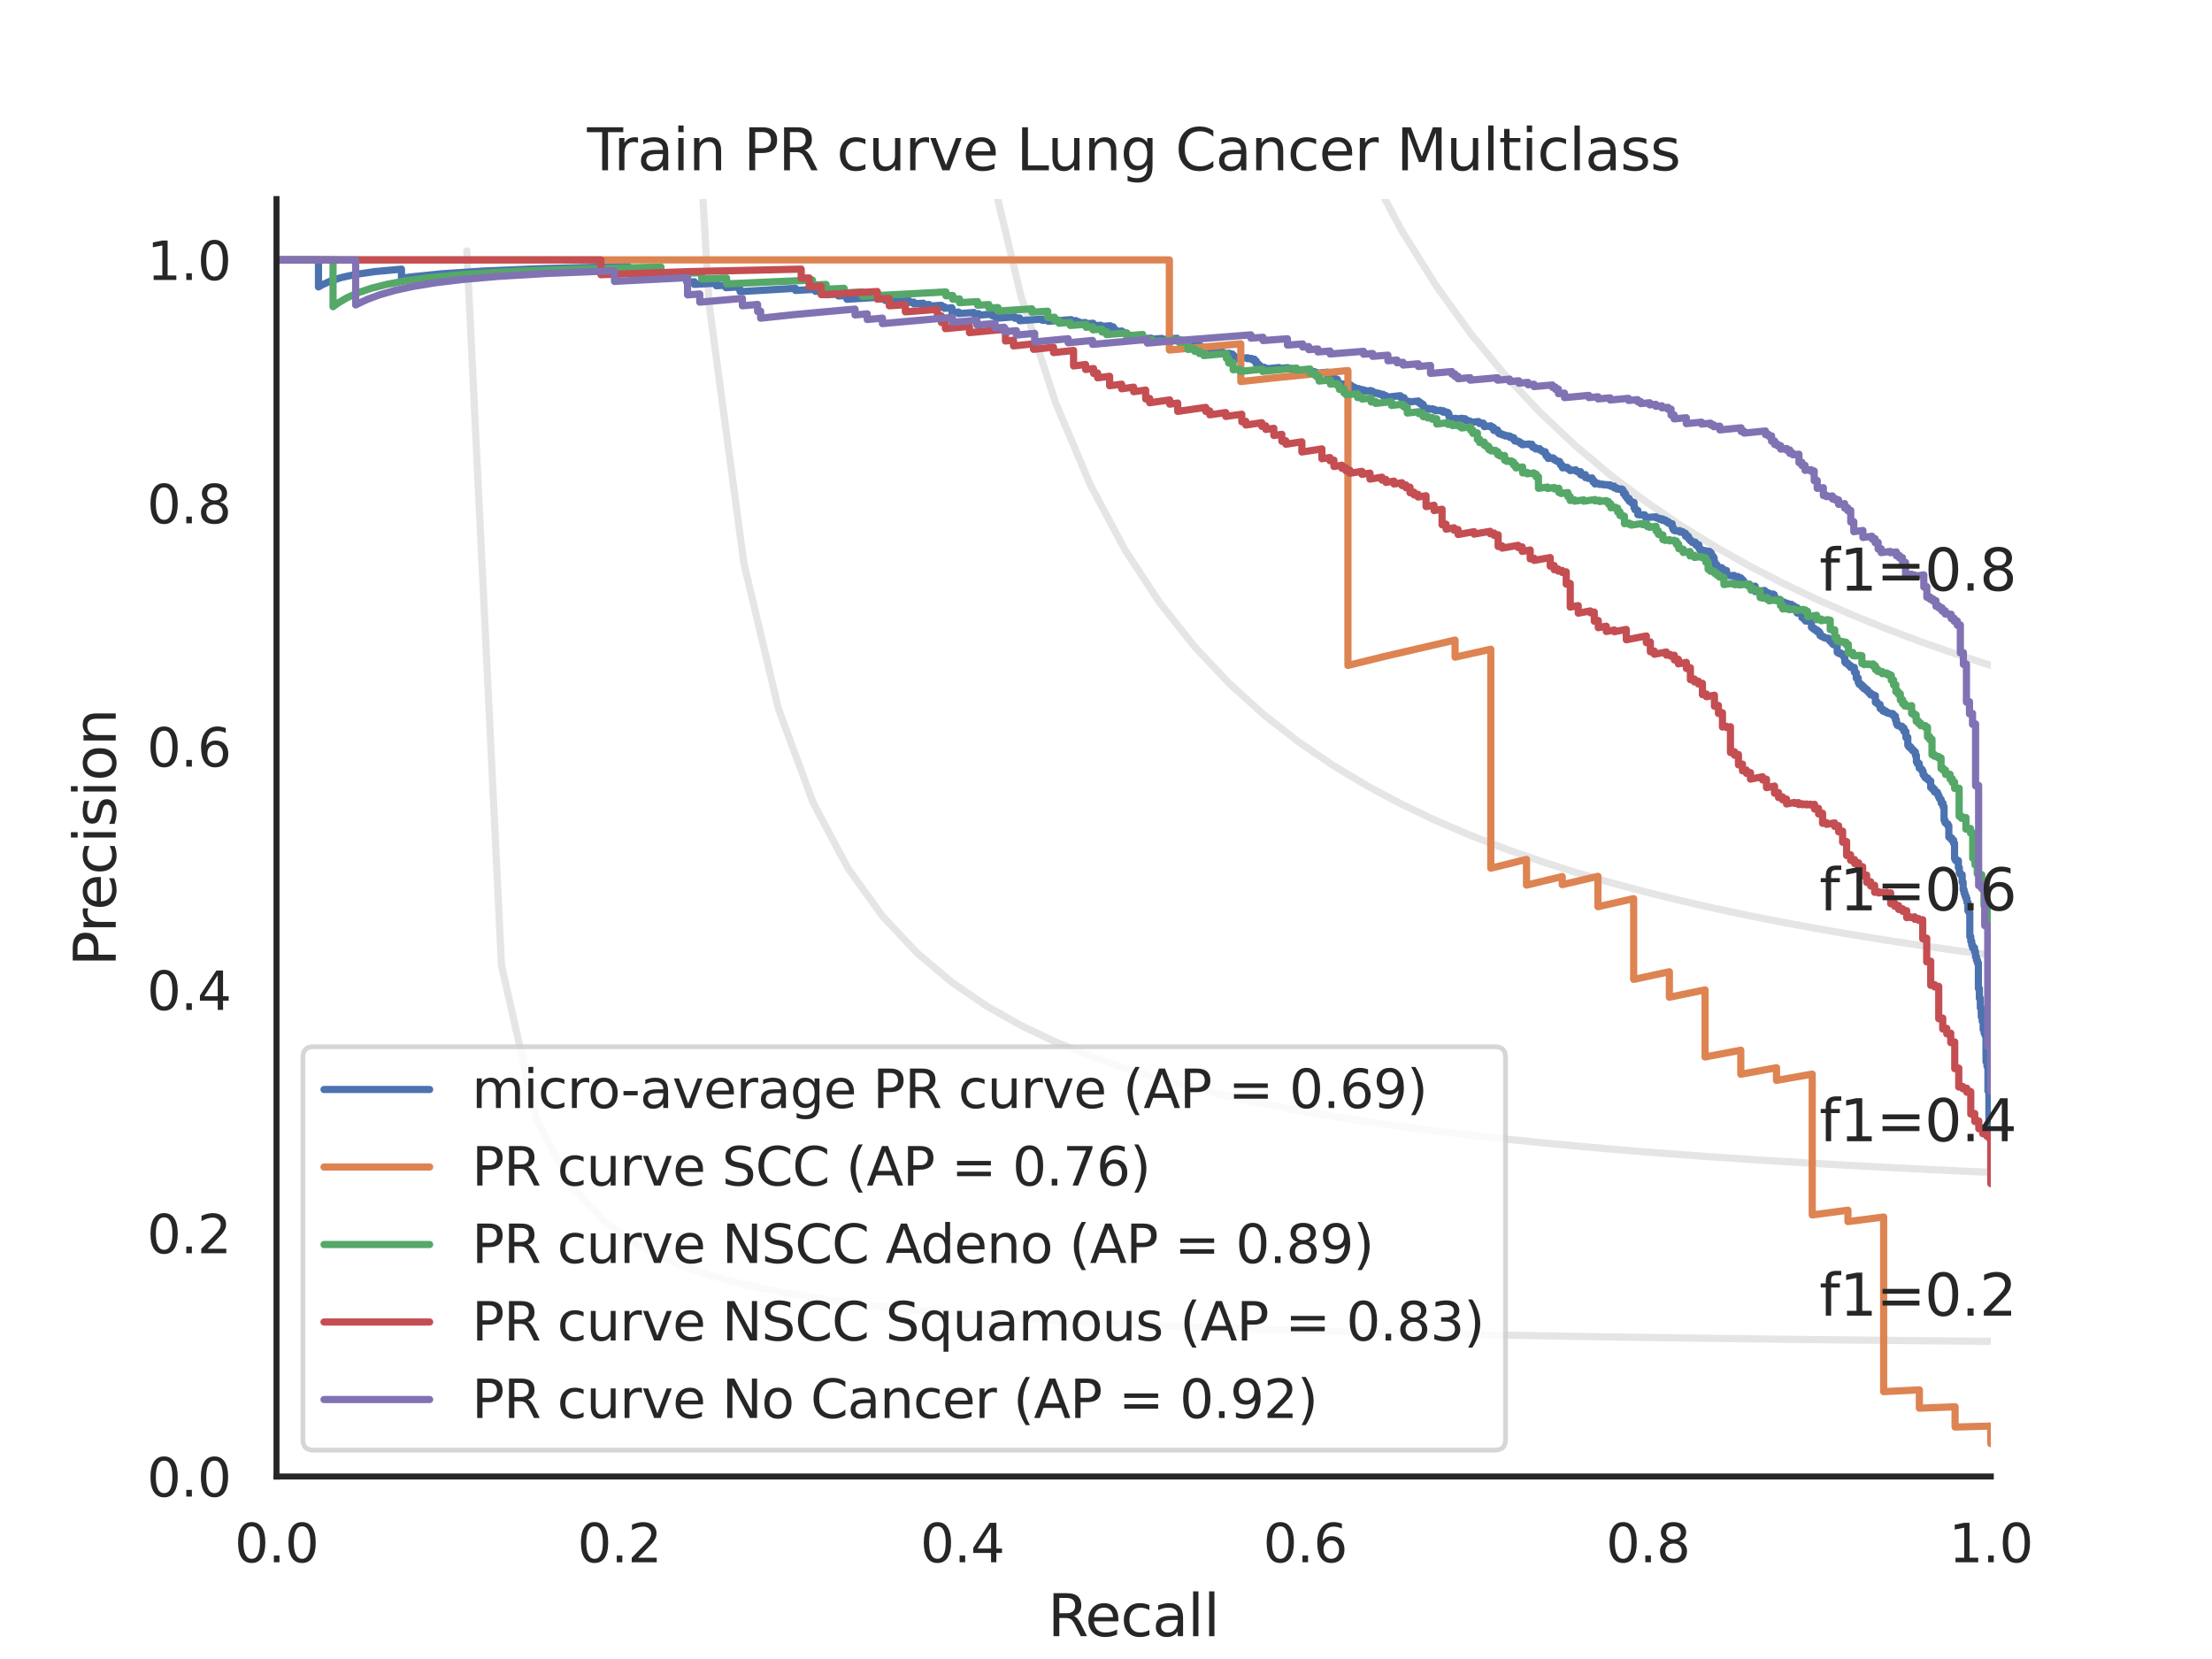 <?xml version="1.0" encoding="utf-8" standalone="no"?>
<!DOCTYPE svg PUBLIC "-//W3C//DTD SVG 1.1//EN"
  "http://www.w3.org/Graphics/SVG/1.1/DTD/svg11.dtd">
<svg xmlns:xlink="http://www.w3.org/1999/xlink" width="460.8pt" height="345.6pt" viewBox="0 0 460.8 345.6" xmlns="http://www.w3.org/2000/svg" version="1.1">
 <defs>
  <style type="text/css">*{stroke-linejoin: round; stroke-linecap: butt}</style>
 </defs>
 <g id="figure_1">
  <g id="patch_1">
   <path d="M 0 345.6 
L 460.8 345.6 
L 460.8 0 
L 0 0 
z
" style="fill: #ffffff"/>
  </g>
  <g id="axes_1">
   <g id="patch_2">
    <path d="M 57.6 307.584 
L 414.72 307.584 
L 414.72 41.472 
L 57.6 41.472 
z
" style="fill: #ffffff"/>
   </g>
   <g id="matplotlib.axis_1">
    <g id="xtick_1">
     <g id="text_1">
      <!-- 0.0 -->
      <g style="fill: #262626" transform="translate(48.853 325.442) scale(0.11 -0.11)">
       <defs>
        <path id="DejaVuSans-30" d="M 2034 4250 
Q 1547 4250 1301 3770 
Q 1056 3291 1056 2328 
Q 1056 1369 1301 889 
Q 1547 409 2034 409 
Q 2525 409 2770 889 
Q 3016 1369 3016 2328 
Q 3016 3291 2770 3770 
Q 2525 4250 2034 4250 
z
M 2034 4750 
Q 2819 4750 3233 4129 
Q 3647 3509 3647 2328 
Q 3647 1150 3233 529 
Q 2819 -91 2034 -91 
Q 1250 -91 836 529 
Q 422 1150 422 2328 
Q 422 3509 836 4129 
Q 1250 4750 2034 4750 
z
" transform="scale(0.016)"/>
        <path id="DejaVuSans-2e" d="M 684 794 
L 1344 794 
L 1344 0 
L 684 0 
L 684 794 
z
" transform="scale(0.016)"/>
       </defs>
       <use xlink:href="#DejaVuSans-30"/>
       <use xlink:href="#DejaVuSans-2e" x="63.623"/>
       <use xlink:href="#DejaVuSans-30" x="95.41"/>
      </g>
     </g>
    </g>
    <g id="xtick_2">
     <g id="text_2">
      <!-- 0.2 -->
      <g style="fill: #262626" transform="translate(120.277 325.442) scale(0.11 -0.11)">
       <defs>
        <path id="DejaVuSans-32" d="M 1228 531 
L 3431 531 
L 3431 0 
L 469 0 
L 469 531 
Q 828 903 1448 1529 
Q 2069 2156 2228 2338 
Q 2531 2678 2651 2914 
Q 2772 3150 2772 3378 
Q 2772 3750 2511 3984 
Q 2250 4219 1831 4219 
Q 1534 4219 1204 4116 
Q 875 4013 500 3803 
L 500 4441 
Q 881 4594 1212 4672 
Q 1544 4750 1819 4750 
Q 2544 4750 2975 4387 
Q 3406 4025 3406 3419 
Q 3406 3131 3298 2873 
Q 3191 2616 2906 2266 
Q 2828 2175 2409 1742 
Q 1991 1309 1228 531 
z
" transform="scale(0.016)"/>
       </defs>
       <use xlink:href="#DejaVuSans-30"/>
       <use xlink:href="#DejaVuSans-2e" x="63.623"/>
       <use xlink:href="#DejaVuSans-32" x="95.41"/>
      </g>
     </g>
    </g>
    <g id="xtick_3">
     <g id="text_3">
      <!-- 0.4 -->
      <g style="fill: #262626" transform="translate(191.701 325.442) scale(0.11 -0.11)">
       <defs>
        <path id="DejaVuSans-34" d="M 2419 4116 
L 825 1625 
L 2419 1625 
L 2419 4116 
z
M 2253 4666 
L 3047 4666 
L 3047 1625 
L 3713 1625 
L 3713 1100 
L 3047 1100 
L 3047 0 
L 2419 0 
L 2419 1100 
L 313 1100 
L 313 1709 
L 2253 4666 
z
" transform="scale(0.016)"/>
       </defs>
       <use xlink:href="#DejaVuSans-30"/>
       <use xlink:href="#DejaVuSans-2e" x="63.623"/>
       <use xlink:href="#DejaVuSans-34" x="95.41"/>
      </g>
     </g>
    </g>
    <g id="xtick_4">
     <g id="text_4">
      <!-- 0.6 -->
      <g style="fill: #262626" transform="translate(263.125 325.442) scale(0.11 -0.11)">
       <defs>
        <path id="DejaVuSans-36" d="M 2113 2584 
Q 1688 2584 1439 2293 
Q 1191 2003 1191 1497 
Q 1191 994 1439 701 
Q 1688 409 2113 409 
Q 2538 409 2786 701 
Q 3034 994 3034 1497 
Q 3034 2003 2786 2293 
Q 2538 2584 2113 2584 
z
M 3366 4563 
L 3366 3988 
Q 3128 4100 2886 4159 
Q 2644 4219 2406 4219 
Q 1781 4219 1451 3797 
Q 1122 3375 1075 2522 
Q 1259 2794 1537 2939 
Q 1816 3084 2150 3084 
Q 2853 3084 3261 2657 
Q 3669 2231 3669 1497 
Q 3669 778 3244 343 
Q 2819 -91 2113 -91 
Q 1303 -91 875 529 
Q 447 1150 447 2328 
Q 447 3434 972 4092 
Q 1497 4750 2381 4750 
Q 2619 4750 2861 4703 
Q 3103 4656 3366 4563 
z
" transform="scale(0.016)"/>
       </defs>
       <use xlink:href="#DejaVuSans-30"/>
       <use xlink:href="#DejaVuSans-2e" x="63.623"/>
       <use xlink:href="#DejaVuSans-36" x="95.41"/>
      </g>
     </g>
    </g>
    <g id="xtick_5">
     <g id="text_5">
      <!-- 0.8 -->
      <g style="fill: #262626" transform="translate(334.549 325.442) scale(0.11 -0.11)">
       <defs>
        <path id="DejaVuSans-38" d="M 2034 2216 
Q 1584 2216 1326 1975 
Q 1069 1734 1069 1313 
Q 1069 891 1326 650 
Q 1584 409 2034 409 
Q 2484 409 2743 651 
Q 3003 894 3003 1313 
Q 3003 1734 2745 1975 
Q 2488 2216 2034 2216 
z
M 1403 2484 
Q 997 2584 770 2862 
Q 544 3141 544 3541 
Q 544 4100 942 4425 
Q 1341 4750 2034 4750 
Q 2731 4750 3128 4425 
Q 3525 4100 3525 3541 
Q 3525 3141 3298 2862 
Q 3072 2584 2669 2484 
Q 3125 2378 3379 2068 
Q 3634 1759 3634 1313 
Q 3634 634 3220 271 
Q 2806 -91 2034 -91 
Q 1263 -91 848 271 
Q 434 634 434 1313 
Q 434 1759 690 2068 
Q 947 2378 1403 2484 
z
M 1172 3481 
Q 1172 3119 1398 2916 
Q 1625 2713 2034 2713 
Q 2441 2713 2670 2916 
Q 2900 3119 2900 3481 
Q 2900 3844 2670 4047 
Q 2441 4250 2034 4250 
Q 1625 4250 1398 4047 
Q 1172 3844 1172 3481 
z
" transform="scale(0.016)"/>
       </defs>
       <use xlink:href="#DejaVuSans-30"/>
       <use xlink:href="#DejaVuSans-2e" x="63.623"/>
       <use xlink:href="#DejaVuSans-38" x="95.41"/>
      </g>
     </g>
    </g>
    <g id="xtick_6">
     <g id="text_6">
      <!-- 1.0 -->
      <g style="fill: #262626" transform="translate(405.973 325.442) scale(0.11 -0.11)">
       <defs>
        <path id="DejaVuSans-31" d="M 794 531 
L 1825 531 
L 1825 4091 
L 703 3866 
L 703 4441 
L 1819 4666 
L 2450 4666 
L 2450 531 
L 3481 531 
L 3481 0 
L 794 0 
L 794 531 
z
" transform="scale(0.016)"/>
       </defs>
       <use xlink:href="#DejaVuSans-31"/>
       <use xlink:href="#DejaVuSans-2e" x="63.623"/>
       <use xlink:href="#DejaVuSans-30" x="95.41"/>
      </g>
     </g>
    </g>
    <g id="text_7">
     <!-- Recall -->
     <g style="fill: #262626" transform="translate(218.259 340.848) scale(0.12 -0.12)">
      <defs>
       <path id="DejaVuSans-52" d="M 2841 2188 
Q 3044 2119 3236 1894 
Q 3428 1669 3622 1275 
L 4263 0 
L 3584 0 
L 2988 1197 
Q 2756 1666 2539 1819 
Q 2322 1972 1947 1972 
L 1259 1972 
L 1259 0 
L 628 0 
L 628 4666 
L 2053 4666 
Q 2853 4666 3247 4331 
Q 3641 3997 3641 3322 
Q 3641 2881 3436 2590 
Q 3231 2300 2841 2188 
z
M 1259 4147 
L 1259 2491 
L 2053 2491 
Q 2509 2491 2742 2702 
Q 2975 2913 2975 3322 
Q 2975 3731 2742 3939 
Q 2509 4147 2053 4147 
L 1259 4147 
z
" transform="scale(0.016)"/>
       <path id="DejaVuSans-65" d="M 3597 1894 
L 3597 1613 
L 953 1613 
Q 991 1019 1311 708 
Q 1631 397 2203 397 
Q 2534 397 2845 478 
Q 3156 559 3463 722 
L 3463 178 
Q 3153 47 2828 -22 
Q 2503 -91 2169 -91 
Q 1331 -91 842 396 
Q 353 884 353 1716 
Q 353 2575 817 3079 
Q 1281 3584 2069 3584 
Q 2775 3584 3186 3129 
Q 3597 2675 3597 1894 
z
M 3022 2063 
Q 3016 2534 2758 2815 
Q 2500 3097 2075 3097 
Q 1594 3097 1305 2825 
Q 1016 2553 972 2059 
L 3022 2063 
z
" transform="scale(0.016)"/>
       <path id="DejaVuSans-63" d="M 3122 3366 
L 3122 2828 
Q 2878 2963 2633 3030 
Q 2388 3097 2138 3097 
Q 1578 3097 1268 2742 
Q 959 2388 959 1747 
Q 959 1106 1268 751 
Q 1578 397 2138 397 
Q 2388 397 2633 464 
Q 2878 531 3122 666 
L 3122 134 
Q 2881 22 2623 -34 
Q 2366 -91 2075 -91 
Q 1284 -91 818 406 
Q 353 903 353 1747 
Q 353 2603 823 3093 
Q 1294 3584 2113 3584 
Q 2378 3584 2631 3529 
Q 2884 3475 3122 3366 
z
" transform="scale(0.016)"/>
       <path id="DejaVuSans-61" d="M 2194 1759 
Q 1497 1759 1228 1600 
Q 959 1441 959 1056 
Q 959 750 1161 570 
Q 1363 391 1709 391 
Q 2188 391 2477 730 
Q 2766 1069 2766 1631 
L 2766 1759 
L 2194 1759 
z
M 3341 1997 
L 3341 0 
L 2766 0 
L 2766 531 
Q 2569 213 2275 61 
Q 1981 -91 1556 -91 
Q 1019 -91 701 211 
Q 384 513 384 1019 
Q 384 1609 779 1909 
Q 1175 2209 1959 2209 
L 2766 2209 
L 2766 2266 
Q 2766 2663 2505 2880 
Q 2244 3097 1772 3097 
Q 1472 3097 1187 3025 
Q 903 2953 641 2809 
L 641 3341 
Q 956 3463 1253 3523 
Q 1550 3584 1831 3584 
Q 2591 3584 2966 3190 
Q 3341 2797 3341 1997 
z
" transform="scale(0.016)"/>
       <path id="DejaVuSans-6c" d="M 603 4863 
L 1178 4863 
L 1178 0 
L 603 0 
L 603 4863 
z
" transform="scale(0.016)"/>
      </defs>
      <use xlink:href="#DejaVuSans-52"/>
      <use xlink:href="#DejaVuSans-65" x="64.982"/>
      <use xlink:href="#DejaVuSans-63" x="126.506"/>
      <use xlink:href="#DejaVuSans-61" x="181.486"/>
      <use xlink:href="#DejaVuSans-6c" x="242.766"/>
      <use xlink:href="#DejaVuSans-6c" x="270.549"/>
     </g>
    </g>
   </g>
   <g id="matplotlib.axis_2">
    <g id="ytick_1">
     <g id="text_8">
      <!-- 0.0 -->
      <g style="fill: #262626" transform="translate(30.607 311.763) scale(0.11 -0.11)">
       <use xlink:href="#DejaVuSans-30"/>
       <use xlink:href="#DejaVuSans-2e" x="63.623"/>
       <use xlink:href="#DejaVuSans-30" x="95.41"/>
      </g>
     </g>
    </g>
    <g id="ytick_2">
     <g id="text_9">
      <!-- 0.2 -->
      <g style="fill: #262626" transform="translate(30.607 261.075) scale(0.11 -0.11)">
       <use xlink:href="#DejaVuSans-30"/>
       <use xlink:href="#DejaVuSans-2e" x="63.623"/>
       <use xlink:href="#DejaVuSans-32" x="95.41"/>
      </g>
     </g>
    </g>
    <g id="ytick_3">
     <g id="text_10">
      <!-- 0.4 -->
      <g style="fill: #262626" transform="translate(30.607 210.387) scale(0.11 -0.11)">
       <use xlink:href="#DejaVuSans-30"/>
       <use xlink:href="#DejaVuSans-2e" x="63.623"/>
       <use xlink:href="#DejaVuSans-34" x="95.41"/>
      </g>
     </g>
    </g>
    <g id="ytick_4">
     <g id="text_11">
      <!-- 0.6 -->
      <g style="fill: #262626" transform="translate(30.607 159.699) scale(0.11 -0.11)">
       <use xlink:href="#DejaVuSans-30"/>
       <use xlink:href="#DejaVuSans-2e" x="63.623"/>
       <use xlink:href="#DejaVuSans-36" x="95.41"/>
      </g>
     </g>
    </g>
    <g id="ytick_5">
     <g id="text_12">
      <!-- 0.8 -->
      <g style="fill: #262626" transform="translate(30.607 109.011) scale(0.11 -0.11)">
       <use xlink:href="#DejaVuSans-30"/>
       <use xlink:href="#DejaVuSans-2e" x="63.623"/>
       <use xlink:href="#DejaVuSans-38" x="95.41"/>
      </g>
     </g>
    </g>
    <g id="ytick_6">
     <g id="text_13">
      <!-- 1.0 -->
      <g style="fill: #262626" transform="translate(30.607 58.323) scale(0.11 -0.11)">
       <use xlink:href="#DejaVuSans-31"/>
       <use xlink:href="#DejaVuSans-2e" x="63.623"/>
       <use xlink:href="#DejaVuSans-30" x="95.41"/>
      </g>
     </g>
    </g>
    <g id="text_14">
     <!-- Precision -->
     <g style="fill: #262626" transform="translate(24.111 201.296) rotate(-90) scale(0.12 -0.12)">
      <defs>
       <path id="DejaVuSans-50" d="M 1259 4147 
L 1259 2394 
L 2053 2394 
Q 2494 2394 2734 2622 
Q 2975 2850 2975 3272 
Q 2975 3691 2734 3919 
Q 2494 4147 2053 4147 
L 1259 4147 
z
M 628 4666 
L 2053 4666 
Q 2838 4666 3239 4311 
Q 3641 3956 3641 3272 
Q 3641 2581 3239 2228 
Q 2838 1875 2053 1875 
L 1259 1875 
L 1259 0 
L 628 0 
L 628 4666 
z
" transform="scale(0.016)"/>
       <path id="DejaVuSans-72" d="M 2631 2963 
Q 2534 3019 2420 3045 
Q 2306 3072 2169 3072 
Q 1681 3072 1420 2755 
Q 1159 2438 1159 1844 
L 1159 0 
L 581 0 
L 581 3500 
L 1159 3500 
L 1159 2956 
Q 1341 3275 1631 3429 
Q 1922 3584 2338 3584 
Q 2397 3584 2469 3576 
Q 2541 3569 2628 3553 
L 2631 2963 
z
" transform="scale(0.016)"/>
       <path id="DejaVuSans-69" d="M 603 3500 
L 1178 3500 
L 1178 0 
L 603 0 
L 603 3500 
z
M 603 4863 
L 1178 4863 
L 1178 4134 
L 603 4134 
L 603 4863 
z
" transform="scale(0.016)"/>
       <path id="DejaVuSans-73" d="M 2834 3397 
L 2834 2853 
Q 2591 2978 2328 3040 
Q 2066 3103 1784 3103 
Q 1356 3103 1142 2972 
Q 928 2841 928 2578 
Q 928 2378 1081 2264 
Q 1234 2150 1697 2047 
L 1894 2003 
Q 2506 1872 2764 1633 
Q 3022 1394 3022 966 
Q 3022 478 2636 193 
Q 2250 -91 1575 -91 
Q 1294 -91 989 -36 
Q 684 19 347 128 
L 347 722 
Q 666 556 975 473 
Q 1284 391 1588 391 
Q 1994 391 2212 530 
Q 2431 669 2431 922 
Q 2431 1156 2273 1281 
Q 2116 1406 1581 1522 
L 1381 1569 
Q 847 1681 609 1914 
Q 372 2147 372 2553 
Q 372 3047 722 3315 
Q 1072 3584 1716 3584 
Q 2034 3584 2315 3537 
Q 2597 3491 2834 3397 
z
" transform="scale(0.016)"/>
       <path id="DejaVuSans-6f" d="M 1959 3097 
Q 1497 3097 1228 2736 
Q 959 2375 959 1747 
Q 959 1119 1226 758 
Q 1494 397 1959 397 
Q 2419 397 2687 759 
Q 2956 1122 2956 1747 
Q 2956 2369 2687 2733 
Q 2419 3097 1959 3097 
z
M 1959 3584 
Q 2709 3584 3137 3096 
Q 3566 2609 3566 1747 
Q 3566 888 3137 398 
Q 2709 -91 1959 -91 
Q 1206 -91 779 398 
Q 353 888 353 1747 
Q 353 2609 779 3096 
Q 1206 3584 1959 3584 
z
" transform="scale(0.016)"/>
       <path id="DejaVuSans-6e" d="M 3513 2113 
L 3513 0 
L 2938 0 
L 2938 2094 
Q 2938 2591 2744 2837 
Q 2550 3084 2163 3084 
Q 1697 3084 1428 2787 
Q 1159 2491 1159 1978 
L 1159 0 
L 581 0 
L 581 3500 
L 1159 3500 
L 1159 2956 
Q 1366 3272 1645 3428 
Q 1925 3584 2291 3584 
Q 2894 3584 3203 3211 
Q 3513 2838 3513 2113 
z
" transform="scale(0.016)"/>
      </defs>
      <use xlink:href="#DejaVuSans-50"/>
      <use xlink:href="#DejaVuSans-72" x="58.553"/>
      <use xlink:href="#DejaVuSans-65" x="97.416"/>
      <use xlink:href="#DejaVuSans-63" x="158.939"/>
      <use xlink:href="#DejaVuSans-69" x="213.92"/>
      <use xlink:href="#DejaVuSans-73" x="241.703"/>
      <use xlink:href="#DejaVuSans-69" x="293.803"/>
      <use xlink:href="#DejaVuSans-6f" x="321.586"/>
      <use xlink:href="#DejaVuSans-6e" x="382.768"/>
     </g>
    </g>
   </g>
   <g id="line2d_1">
    <path d="M 97.248 52.267 
L 104.463 201.073 
L 111.678 232.96 
L 118.893 246.859 
L 126.109 254.643 
L 133.324 259.62 
L 140.539 263.076 
L 147.755 265.615 
L 154.97 267.561 
L 162.185 269.099 
L 169.4 270.345 
L 176.616 271.375 
L 183.831 272.241 
L 191.046 272.979 
L 198.262 273.616 
L 205.477 274.171 
L 212.692 274.658 
L 219.907 275.091 
L 227.123 275.476 
L 234.338 275.822 
L 241.553 276.135 
L 248.769 276.418 
L 255.984 276.676 
L 263.199 276.912 
L 270.414 277.129 
L 277.63 277.33 
L 284.845 277.515 
L 292.06 277.686 
L 299.275 277.846 
L 306.491 277.994 
L 313.706 278.133 
L 320.921 278.264 
L 328.137 278.386 
L 335.352 278.501 
L 342.567 278.609 
L 349.782 278.711 
L 356.998 278.808 
L 364.213 278.899 
L 371.428 278.986 
L 378.644 279.068 
L 385.859 279.146 
L 393.074 279.221 
L 400.289 279.292 
L 407.505 279.359 
L 414.72 279.424 
" clip-path="url(#p0e57c350c3)" style="fill: none; stroke: #808080; stroke-opacity: 0.2; stroke-width: 1.5; stroke-linecap: round"/>
   </g>
   <g id="line2d_2">
    <path d="M 143.905 -1 
L 147.755 63.611 
L 154.97 117.362 
L 162.185 147.722 
L 169.4 167.231 
L 176.616 180.825 
L 183.831 190.84 
L 191.046 198.524 
L 198.262 204.607 
L 205.477 209.542 
L 212.692 213.626 
L 219.907 217.061 
L 227.123 219.991 
L 234.338 222.519 
L 241.553 224.724 
L 248.769 226.662 
L 255.984 228.38 
L 263.199 229.914 
L 270.414 231.291 
L 277.63 232.534 
L 284.845 233.662 
L 292.06 234.69 
L 299.275 235.631 
L 306.491 236.496 
L 313.706 237.293 
L 320.921 238.03 
L 328.137 238.714 
L 335.352 239.349 
L 342.567 239.942 
L 349.782 240.496 
L 356.998 241.015 
L 364.213 241.503 
L 371.428 241.961 
L 378.644 242.393 
L 385.859 242.8 
L 393.074 243.185 
L 400.289 243.55 
L 407.505 243.896 
L 414.72 244.224 
" clip-path="url(#p0e57c350c3)" style="fill: none; stroke: #808080; stroke-opacity: 0.2; stroke-width: 1.5; stroke-linecap: round"/>
   </g>
   <g id="line2d_3">
    <path d="M 200.009 -1 
L 205.477 31.611 
L 212.692 61.693 
L 219.907 83.907 
L 227.123 100.983 
L 234.338 114.518 
L 241.553 125.511 
L 248.769 134.616 
L 255.984 142.281 
L 263.199 148.823 
L 270.414 154.471 
L 277.63 159.398 
L 284.845 163.732 
L 292.06 167.575 
L 299.275 171.006 
L 306.491 174.088 
L 313.706 176.871 
L 320.921 179.398 
L 328.137 181.701 
L 335.352 183.809 
L 342.567 185.746 
L 349.782 187.532 
L 356.998 189.184 
L 364.213 190.716 
L 371.428 192.142 
L 378.644 193.471 
L 385.859 194.714 
L 393.074 195.878 
L 400.289 196.971 
L 407.505 197.998 
L 414.72 198.967 
" clip-path="url(#p0e57c350c3)" style="fill: none; stroke: #808080; stroke-opacity: 0.2; stroke-width: 1.5; stroke-linecap: round"/>
   </g>
   <g id="line2d_4">
    <path d="M 270.344 -1 
L 270.414 -0.768 
L 277.63 18.581 
L 284.845 34.622 
L 292.06 48.136 
L 299.275 59.676 
L 306.491 69.647 
L 313.706 78.346 
L 320.921 86.004 
L 328.137 92.796 
L 335.352 98.862 
L 342.567 104.312 
L 349.782 109.235 
L 356.998 113.705 
L 364.213 117.78 
L 371.428 121.512 
L 378.644 124.941 
L 385.859 128.104 
L 393.074 131.029 
L 400.289 133.744 
L 407.505 136.269 
L 414.72 138.624 
" clip-path="url(#p0e57c350c3)" style="fill: none; stroke: #808080; stroke-opacity: 0.2; stroke-width: 1.5; stroke-linecap: round"/>
   </g>
   <g id="line2d_5">
    <path d="M 414.72 243.547 
L 414.72 237.247 
L 414.521 237.275 
L 414.521 237.167 
L 414.521 234.133 
L 414.323 234.162 
L 414.323 234.055 
L 414.323 227.251 
L 414.124 227.282 
L 414.124 227.182 
L 414.124 222.119 
L 413.925 222.151 
L 413.925 222.055 
L 413.925 221.16 
L 413.726 221.192 
L 413.726 221.093 
L 413.726 215.666 
L 413.528 215.699 
L 413.528 215.587 
L 413.528 215.194 
L 413.329 215.227 
L 413.329 215.133 
L 413.329 214.43 
L 413.13 214.463 
L 413.13 214.368 
L 413.13 212.73 
L 412.931 212.763 
L 412.931 212.663 
L 412.931 211.78 
L 412.733 211.814 
L 412.733 211.712 
L 412.733 209.935 
L 412.534 209.968 
L 412.534 209.863 
L 412.534 207.949 
L 412.335 207.982 
L 412.335 207.873 
L 412.335 205.9 
L 412.136 205.935 
L 412.136 205.843 
L 412.136 200.595 
L 411.938 200.629 
L 411.938 200.528 
L 411.938 200.018 
L 411.739 200.053 
L 411.739 199.951 
L 411.739 199.331 
L 411.54 199.366 
L 411.54 199.262 
L 411.54 198.265 
L 411.342 198.3 
L 411.342 198.194 
L 411.342 197.446 
L 410.944 197.49 
L 410.944 197.409 
L 410.944 196.867 
L 410.745 196.903 
L 410.745 196.794 
L 410.745 196.053 
L 410.547 196.088 
L 410.547 195.977 
L 410.547 195.113 
L 410.348 195.148 
L 410.348 195.036 
L 410.348 190.036 
L 410.149 190.072 
L 410.149 189.979 
L 410.149 189.702 
L 409.95 189.737 
L 409.95 189.645 
L 409.95 187.949 
L 409.752 187.985 
L 409.752 187.889 
L 409.752 187.151 
L 409.553 187.186 
L 409.553 187.089 
L 409.553 186.635 
L 409.354 186.671 
L 409.354 186.573 
L 409.354 186.048 
L 409.156 186.084 
L 409.156 185.985 
L 409.156 185.355 
L 408.957 185.391 
L 408.957 185.291 
L 408.957 183.77 
L 408.758 183.806 
L 408.758 183.703 
L 408.758 182.212 
L 408.361 182.178 
L 408.361 181.826 
L 408.162 181.862 
L 408.162 181.756 
L 408.162 180.72 
L 407.963 180.756 
L 407.963 180.648 
L 407.963 179.263 
L 407.367 179.26 
L 407.367 178.815 
L 407.168 178.851 
L 407.168 178.74 
L 407.168 175.651 
L 406.969 175.687 
L 406.969 175.609 
L 406.969 175.02 
L 406.572 175.013 
L 406.572 174.537 
L 406.175 174.57 
L 406.175 174.53 
L 406.175 174.37 
L 405.976 174.406 
L 405.976 174.327 
L 405.976 172.009 
L 405.777 172.045 
L 405.777 171.962 
L 405.777 171.63 
L 405.578 171.666 
L 405.578 171.582 
L 405.578 171.541 
L 405.38 171.577 
L 405.38 171.493 
L 405.38 171.326 
L 405.181 171.362 
L 405.181 171.278 
L 405.181 170.816 
L 404.982 170.852 
L 404.982 170.767 
L 404.982 168.052 
L 404.783 168.088 
L 404.783 168 
L 404.783 167.337 
L 404.386 167.32 
L 404.386 166.56 
L 404.187 166.595 
L 404.187 166.505 
L 404.187 166.325 
L 403.989 166.361 
L 403.989 166.271 
L 403.989 165.908 
L 403.79 165.944 
L 403.79 165.853 
L 403.79 165.442 
L 403.591 165.478 
L 403.591 165.386 
L 403.591 165.019 
L 403.194 164.998 
L 403.194 164.952 
L 402.995 164.988 
L 402.995 164.896 
L 402.995 164.385 
L 402.597 164.457 
L 402.597 164.364 
L 402.597 163.99 
L 402.2 164.062 
L 402.2 163.968 
L 402.2 162.69 
L 402.001 162.725 
L 402.001 162.63 
L 402.001 162.582 
L 401.802 162.618 
L 401.802 162.522 
L 401.802 162.426 
L 401.604 162.462 
L 401.604 162.366 
L 401.604 162.077 
L 401.206 162.148 
L 401.206 162.052 
L 401.206 161.955 
L 401.008 161.991 
L 401.008 161.894 
L 401.008 161.603 
L 400.809 161.638 
L 400.809 161.541 
L 400.809 161.346 
L 400.61 161.382 
L 400.61 161.284 
L 400.61 160.645 
L 400.411 160.681 
L 400.411 160.582 
L 400.411 160.285 
L 400.213 160.321 
L 400.213 160.221 
L 400.213 160.072 
L 399.815 160.044 
L 399.815 159.04 
L 399.418 159.111 
L 399.418 159.01 
L 399.418 158.654 
L 399.219 158.69 
L 399.219 158.588 
L 399.219 157.355 
L 399.02 157.391 
L 399.02 157.287 
L 399.02 156.662 
L 398.822 156.698 
L 398.822 156.593 
L 398.822 156.436 
L 398.424 156.402 
L 398.424 156.033 
L 398.225 156.068 
L 398.225 155.962 
L 398.225 155.909 
L 398.027 155.945 
L 398.027 155.839 
L 398.027 155.573 
L 397.629 155.591 
L 397.629 155.538 
L 397.629 155.217 
L 397.43 155.253 
L 397.43 155.146 
L 397.43 153.575 
L 397.033 153.645 
L 397.033 153.536 
L 397.033 152.376 
L 396.635 152.391 
L 396.635 152.335 
L 396.635 151.663 
L 396.238 151.733 
L 396.238 151.621 
L 396.238 151.282 
L 395.841 151.353 
L 395.841 151.296 
L 395.841 151.239 
L 395.642 151.275 
L 395.642 151.218 
L 395.642 151.104 
L 395.244 151.118 
L 395.244 150.719 
L 395.046 150.754 
L 395.046 150.697 
L 395.046 149.95 
L 394.847 149.985 
L 394.847 149.927 
L 394.847 149.172 
L 394.449 149.184 
L 394.449 148.774 
L 394.251 148.809 
L 394.251 148.75 
L 394.251 148.633 
L 393.654 148.679 
L 393.654 148.561 
L 393.257 148.572 
L 393.257 148.395 
L 392.86 148.406 
L 392.86 148.109 
L 392.263 148.154 
L 392.263 147.736 
L 391.866 147.747 
L 391.866 147.567 
L 391.667 147.602 
L 391.667 147.542 
L 391.667 146.756 
L 391.27 146.765 
L 391.27 146.583 
L 391.071 146.618 
L 391.071 146.557 
L 391.071 146.252 
L 390.674 146.321 
L 390.674 146.26 
L 390.674 144.901 
L 390.276 144.971 
L 390.276 144.908 
L 390.276 144.721 
L 389.68 144.763 
L 389.68 144.323 
L 389.282 144.33 
L 389.282 144.077 
L 389.084 144.112 
L 389.084 144.049 
L 389.084 143.732 
L 388.686 143.738 
L 388.686 143.42 
L 388.289 143.489 
L 388.289 143.425 
L 388.289 143.041 
L 387.891 143.11 
L 387.891 143.046 
L 387.891 142.659 
L 387.693 142.694 
L 387.693 142.63 
L 387.693 142.5 
L 387.295 142.569 
L 387.295 142.505 
L 387.295 142.115 
L 387.096 142.15 
L 387.096 142.084 
L 387.096 141.233 
L 386.699 141.302 
L 386.699 141.236 
L 386.699 140.107 
L 386.5 140.142 
L 386.5 140.075 
L 386.5 140.008 
L 386.301 140.042 
L 386.301 139.975 
L 386.301 139.032 
L 385.904 139.032 
L 385.904 138.964 
L 385.507 139.033 
L 385.507 138.965 
L 385.507 138.624 
L 385.109 138.624 
L 385.109 138.35 
L 384.91 138.384 
L 384.91 138.316 
L 384.91 138.11 
L 384.513 138.178 
L 384.513 138.109 
L 384.513 137.902 
L 384.314 137.936 
L 384.314 137.867 
L 384.314 136.894 
L 384.115 136.927 
L 384.115 136.858 
L 384.115 136.366 
L 383.917 136.4 
L 383.917 136.329 
L 383.917 136.259 
L 383.519 136.327 
L 383.519 136.256 
L 383.519 136.044 
L 382.923 136.075 
L 382.923 135.862 
L 382.724 135.895 
L 382.724 135.824 
L 382.724 134.606 
L 382.526 134.64 
L 382.526 134.568 
L 382.526 134.351 
L 382.327 134.384 
L 382.327 134.312 
L 382.327 134.239 
L 381.929 134.306 
L 381.929 134.234 
L 381.929 134.088 
L 381.731 134.122 
L 381.731 134.049 
L 381.731 133.684 
L 381.333 133.678 
L 381.333 133.458 
L 381.134 133.491 
L 381.134 133.418 
L 381.134 133.123 
L 380.936 133.156 
L 380.936 133.083 
L 380.936 132.935 
L 380.339 132.961 
L 380.339 132.887 
L 380.141 132.92 
L 380.141 132.846 
L 380.141 132.772 
L 379.942 132.805 
L 379.942 132.731 
L 379.942 132.656 
L 379.545 132.649 
L 379.545 132.425 
L 379.147 132.417 
L 379.147 131.816 
L 378.948 131.85 
L 378.948 131.774 
L 378.948 131.548 
L 378.551 131.614 
L 378.551 131.539 
L 378.551 131.235 
L 378.153 131.226 
L 378.153 131.15 
L 377.955 131.183 
L 377.955 131.107 
L 377.955 130.878 
L 377.557 130.867 
L 377.557 130.638 
L 377.359 130.671 
L 377.359 130.594 
L 377.359 129.512 
L 377.16 129.545 
L 377.16 129.467 
L 377.16 129.311 
L 376.166 129.398 
L 376.166 129.163 
L 375.967 129.196 
L 375.967 129.118 
L 375.967 128.882 
L 375.769 128.915 
L 375.769 128.836 
L 375.769 128.679 
L 375.371 128.665 
L 375.371 127.712 
L 374.775 127.731 
L 374.775 127.651 
L 374.378 127.716 
L 374.378 127.636 
L 374.378 126.588 
L 373.781 126.685 
L 373.781 126.604 
L 373.781 126.279 
L 373.583 126.311 
L 373.583 126.23 
L 373.583 126.148 
L 373.185 126.131 
L 373.185 125.885 
L 372.589 125.983 
L 372.589 125.9 
L 372.589 125.818 
L 372.39 125.851 
L 372.39 125.768 
L 372.39 125.686 
L 371.993 125.668 
L 371.993 125.586 
L 371.595 125.651 
L 371.595 125.568 
L 371.595 125.402 
L 370.999 125.5 
L 370.999 125.417 
L 370.999 125.084 
L 370.8 125.116 
L 370.8 125.033 
L 370.8 124.866 
L 370.005 124.912 
L 370.005 124.828 
L 369.807 124.861 
L 369.807 124.777 
L 369.807 124.44 
L 369.608 124.473 
L 369.608 124.388 
L 369.608 123.881 
L 369.409 123.913 
L 369.409 123.828 
L 369.409 123.743 
L 368.614 123.787 
L 368.614 123.617 
L 368.217 123.681 
L 368.217 123.596 
L 368.217 123.425 
L 367.621 123.436 
L 367.621 123.006 
L 365.633 123.242 
L 365.633 122.111 
L 364.64 122.184 
L 364.64 122.008 
L 364.441 122.04 
L 364.441 121.952 
L 364.441 121.688 
L 363.646 121.728 
L 363.646 121.639 
L 363.249 121.615 
L 363.249 120.992 
L 363.05 121.024 
L 363.05 120.935 
L 363.05 120.756 
L 362.652 120.73 
L 362.652 120.37 
L 362.056 120.466 
L 362.056 120.376 
L 362.056 120.104 
L 361.46 120.11 
L 361.46 120.019 
L 361.261 120.051 
L 361.261 119.96 
L 361.261 119.869 
L 360.268 119.937 
L 360.268 119.846 
L 359.671 119.851 
L 359.671 118.839 
L 359.274 118.902 
L 359.274 118.81 
L 359.274 118.717 
L 358.877 118.781 
L 358.877 118.688 
L 358.877 118.595 
L 358.678 118.627 
L 358.678 118.533 
L 358.678 118.254 
L 357.883 118.287 
L 357.883 118.1 
L 357.684 118.131 
L 357.684 118.037 
L 357.684 117.661 
L 357.287 117.63 
L 357.287 117.157 
L 357.088 117.188 
L 357.088 117.093 
L 357.088 116.234 
L 356.889 116.265 
L 356.889 116.169 
L 356.889 115.881 
L 356.492 115.847 
L 356.492 115.169 
L 356.293 115.2 
L 356.293 115.103 
L 356.293 115.005 
L 356.094 115.036 
L 356.094 114.939 
L 356.094 114.841 
L 355.498 114.836 
L 355.498 114.738 
L 354.902 114.732 
L 354.902 114.634 
L 354.504 114.696 
L 354.504 114.598 
L 354.504 114.499 
L 354.107 114.561 
L 354.107 114.462 
L 354.107 114.166 
L 353.908 114.197 
L 353.908 114.098 
L 353.908 113.501 
L 353.312 113.593 
L 353.312 113.493 
L 353.312 113.093 
L 353.113 113.123 
L 353.113 113.023 
L 353.113 112.922 
L 352.517 113.013 
L 352.517 112.913 
L 352.517 112.711 
L 352.12 112.671 
L 352.12 112.367 
L 351.921 112.397 
L 351.921 112.295 
L 351.921 112.194 
L 351.722 112.224 
L 351.722 112.122 
L 351.722 111.714 
L 351.126 111.702 
L 351.126 111.085 
L 350.729 111.041 
L 350.729 110.938 
L 350.53 110.968 
L 350.53 110.864 
L 350.53 110.761 
L 349.934 110.85 
L 349.934 110.746 
L 349.934 110.538 
L 348.94 110.583 
L 348.94 110.479 
L 348.741 110.509 
L 348.741 110.404 
L 348.741 110.299 
L 348.543 110.329 
L 348.543 110.224 
L 348.543 109.804 
L 348.344 109.833 
L 348.344 109.728 
L 348.344 109.092 
L 347.748 109.074 
L 347.748 108.968 
L 347.549 108.997 
L 347.549 108.89 
L 347.549 108.677 
L 347.151 108.735 
L 347.151 108.628 
L 347.151 108.521 
L 346.953 108.55 
L 346.953 108.443 
L 346.953 108.335 
L 346.356 108.423 
L 346.356 108.315 
L 346.356 108.1 
L 345.76 108.187 
L 345.76 108.079 
L 345.76 107.971 
L 345.164 107.95 
L 345.164 107.841 
L 344.965 107.871 
L 344.965 107.762 
L 344.965 107.653 
L 343.177 107.807 
L 343.177 107.697 
L 342.779 107.756 
L 342.779 107.646 
L 342.779 107.426 
L 342.581 107.456 
L 342.581 107.345 
L 342.581 107.235 
L 341.587 107.271 
L 341.587 107.16 
L 341.189 107.219 
L 341.189 107.108 
L 341.189 106.327 
L 340.792 106.273 
L 340.792 106.161 
L 340.593 106.19 
L 340.593 105.739 
L 340.395 105.768 
L 340.395 104.632 
L 339.798 104.718 
L 339.798 104.374 
L 339.401 104.431 
L 339.401 103.855 
L 339.003 103.911 
L 339.003 103.564 
L 338.805 103.592 
L 338.805 103.36 
L 338.606 103.388 
L 338.606 102.804 
L 338.208 102.86 
L 338.208 102.273 
L 338.01 102.301 
L 338.01 101.946 
L 337.811 101.974 
L 337.811 101.856 
L 337.215 101.938 
L 337.215 101.819 
L 336.817 101.874 
L 336.817 101.637 
L 336.42 101.692 
L 336.42 101.572 
L 336.221 101.6 
L 336.221 101.241 
L 335.625 101.323 
L 335.625 101.203 
L 335.426 101.23 
L 335.426 100.99 
L 334.83 101.072 
L 334.83 100.951 
L 334.234 101.033 
L 334.234 100.912 
L 333.836 100.967 
L 333.836 100.846 
L 333.24 100.928 
L 333.24 100.807 
L 333.041 100.834 
L 333.041 100.712 
L 332.247 100.822 
L 332.247 100.333 
L 331.849 100.388 
L 331.849 99.896 
L 331.65 99.923 
L 331.65 99.552 
L 330.855 99.66 
L 330.855 99.536 
L 330.657 99.563 
L 330.657 99.439 
L 330.259 99.493 
L 330.259 98.869 
L 329.464 98.976 
L 329.464 98.851 
L 329.266 98.878 
L 329.266 98.247 
L 328.669 98.327 
L 328.669 98.2 
L 328.471 98.227 
L 328.471 98.1 
L 328.272 98.127 
L 328.272 97.872 
L 327.08 98.032 
L 327.08 97.777 
L 326.881 97.803 
L 326.881 97.675 
L 326.682 97.702 
L 326.682 97.573 
L 326.483 97.6 
L 326.483 97.342 
L 325.49 97.475 
L 325.49 96.957 
L 325.291 96.983 
L 325.291 96.853 
L 325.092 96.88 
L 325.092 96.489 
L 324.893 96.515 
L 324.893 96.122 
L 324.496 96.174 
L 324.496 96.043 
L 324.297 96.069 
L 324.297 95.937 
L 324.099 95.963 
L 324.099 95.831 
L 323.9 95.857 
L 323.9 95.725 
L 323.701 95.751 
L 323.701 95.486 
L 323.502 95.512 
L 323.502 95.38 
L 322.509 95.509 
L 322.509 94.975 
L 322.111 95.027 
L 322.111 94.624 
L 321.913 94.65 
L 321.913 94.11 
L 321.515 94.161 
L 321.515 94.025 
L 321.316 94.051 
L 321.316 93.915 
L 321.118 93.94 
L 321.118 93.804 
L 320.919 93.83 
L 320.919 93.694 
L 320.72 93.719 
L 320.72 93.446 
L 319.925 93.546 
L 319.925 93.272 
L 319.726 93.297 
L 319.726 93.16 
L 319.329 93.21 
L 319.329 92.934 
L 319.13 92.959 
L 319.13 92.544 
L 318.534 92.618 
L 318.534 92.479 
L 317.143 92.654 
L 317.143 92.374 
L 316.746 92.424 
L 316.746 92.143 
L 316.547 92.168 
L 316.547 92.028 
L 316.348 92.052 
L 316.348 91.912 
L 315.951 91.961 
L 315.951 91.82 
L 315.553 91.869 
L 315.553 91.586 
L 315.354 91.61 
L 315.354 91.184 
L 314.957 91.233 
L 314.957 91.09 
L 314.559 91.139 
L 314.559 90.853 
L 314.162 90.901 
L 314.162 90.758 
L 313.566 90.831 
L 313.566 90.687 
L 313.367 90.711 
L 313.367 90.567 
L 312.97 90.615 
L 312.97 90.47 
L 312.771 90.495 
L 312.771 90.35 
L 312.373 90.398 
L 312.373 90.253 
L 312.175 90.277 
L 312.175 89.986 
L 311.976 90.01 
L 311.976 89.571 
L 311.181 89.667 
L 311.181 89.078 
L 310.982 89.101 
L 310.982 88.953 
L 310.585 89.001 
L 310.585 88.704 
L 309.194 88.869 
L 309.194 88.421 
L 308.995 88.444 
L 308.995 88.144 
L 308.2 88.238 
L 308.2 87.936 
L 308.001 87.959 
L 308.001 87.808 
L 306.411 87.994 
L 306.411 87.842 
L 306.213 87.866 
L 306.213 87.713 
L 305.815 87.76 
L 305.815 87.607 
L 305.418 87.654 
L 305.418 87.501 
L 305.219 87.524 
L 305.219 87.217 
L 304.623 87.286 
L 304.623 87.132 
L 303.232 87.294 
L 303.232 87.139 
L 302.039 87.279 
L 302.039 86.811 
L 301.841 86.834 
L 301.841 86.207 
L 301.642 86.23 
L 301.642 85.914 
L 301.244 85.96 
L 301.244 85.801 
L 300.648 85.869 
L 300.648 85.552 
L 300.052 85.619 
L 300.052 85.46 
L 299.058 85.573 
L 299.058 85.413 
L 298.86 85.435 
L 298.86 85.275 
L 298.462 85.32 
L 298.462 85.159 
L 297.667 85.249 
L 297.667 85.087 
L 296.872 85.177 
L 296.872 84.853 
L 296.674 84.875 
L 296.674 84.712 
L 296.475 84.735 
L 296.475 84.245 
L 296.276 84.267 
L 296.276 84.103 
L 295.879 84.147 
L 295.879 83.818 
L 295.481 83.862 
L 295.481 83.531 
L 293.494 83.75 
L 293.494 83.583 
L 292.898 83.649 
L 292.898 83.482 
L 292.699 83.504 
L 292.699 83.336 
L 292.5 83.358 
L 292.5 82.853 
L 292.103 82.896 
L 292.103 82.727 
L 291.705 82.771 
L 291.705 82.431 
L 288.923 82.733 
L 288.923 82.562 
L 288.724 82.583 
L 288.724 82.412 
L 288.128 82.476 
L 288.128 82.131 
L 287.532 82.196 
L 287.532 82.022 
L 287.135 82.065 
L 287.135 81.891 
L 286.538 81.956 
L 286.538 81.781 
L 285.942 81.846 
L 285.942 81.495 
L 285.545 81.538 
L 285.545 81.362 
L 284.352 81.489 
L 284.352 81.312 
L 283.955 81.355 
L 283.955 81.178 
L 283.359 81.241 
L 283.359 81.063 
L 282.961 81.106 
L 282.961 80.927 
L 282.166 81.012 
L 282.166 80.653 
L 281.57 80.716 
L 281.57 80.355 
L 281.371 80.376 
L 281.371 80.195 
L 280.179 80.32 
L 280.179 80.138 
L 279.98 80.159 
L 279.98 79.976 
L 279.185 80.059 
L 279.185 79.876 
L 278.788 79.918 
L 278.788 79.549 
L 278.589 79.57 
L 278.589 79.015 
L 277.993 79.076 
L 277.993 78.89 
L 277.794 78.91 
L 277.794 78.35 
L 277.397 78.39 
L 277.397 78.202 
L 276.602 78.281 
L 276.602 77.526 
L 274.217 77.759 
L 274.217 77.568 
L 273.82 77.607 
L 273.82 77.415 
L 272.23 77.571 
L 272.23 77.378 
L 270.441 77.555 
L 270.441 77.164 
L 269.447 77.263 
L 269.447 77.066 
L 269.249 77.086 
L 269.249 76.889 
L 268.851 76.928 
L 268.851 76.73 
L 268.255 76.788 
L 268.255 76.59 
L 266.467 76.765 
L 266.467 76.565 
L 263.684 76.84 
L 263.684 76.637 
L 263.287 76.677 
L 263.287 76.474 
L 262.492 76.552 
L 262.492 76.143 
L 262.293 76.163 
L 262.293 75.957 
L 262.094 75.977 
L 262.094 75.771 
L 261.697 75.809 
L 261.697 75.189 
L 261.299 75.226 
L 261.299 74.81 
L 260.703 74.866 
L 260.703 74.656 
L 259.908 74.73 
L 259.908 74.52 
L 257.126 74.781 
L 257.126 74.14 
L 256.927 74.159 
L 256.927 73.944 
L 256.729 73.962 
L 256.729 73.747 
L 256.132 73.801 
L 256.132 73.585 
L 254.94 73.694 
L 254.94 73.476 
L 254.344 73.53 
L 254.344 72.654 
L 252.953 72.776 
L 252.953 72.554 
L 251.959 72.642 
L 251.959 72.419 
L 250.965 72.506 
L 250.965 72.281 
L 249.972 72.368 
L 249.972 71.916 
L 248.382 72.054 
L 248.382 71.826 
L 246.991 71.947 
L 246.991 71.255 
L 246.395 71.305 
L 246.395 71.073 
L 246.196 71.09 
L 246.196 70.857 
L 245.202 70.94 
L 245.202 70.471 
L 242.023 70.734 
L 242.023 70.495 
L 239.837 70.678 
L 239.837 70.437 
L 237.849 70.605 
L 237.849 70.36 
L 236.856 70.444 
L 236.856 70.198 
L 236.061 70.265 
L 236.061 70.017 
L 235.464 70.067 
L 235.464 69.818 
L 234.67 69.884 
L 234.67 69.382 
L 234.073 69.431 
L 234.073 69.179 
L 233.676 69.21 
L 233.676 68.957 
L 232.285 69.068 
L 232.285 68.556 
L 231.887 68.587 
L 231.887 68.072 
L 231.291 68.117 
L 231.291 67.858 
L 229.304 68.008 
L 229.304 67.746 
L 227.714 67.866 
L 227.714 67.335 
L 226.124 67.453 
L 226.124 67.185 
L 224.733 67.287 
L 224.733 67.016 
L 224.137 67.06 
L 224.137 66.787 
L 223.143 66.859 
L 223.143 66.585 
L 218.374 66.935 
L 218.374 66.652 
L 217.181 66.741 
L 217.181 66.456 
L 212.412 66.816 
L 212.412 66.227 
L 211.418 66.302 
L 211.418 66.004 
L 208.04 66.258 
L 208.04 65.954 
L 207.245 66.014 
L 207.245 65.708 
L 206.648 65.752 
L 206.648 65.444 
L 203.866 65.649 
L 203.866 65.335 
L 202.873 65.408 
L 202.873 65.091 
L 199.693 65.325 
L 199.693 65.001 
L 198.302 65.104 
L 198.302 64.117 
L 196.712 64.226 
L 196.712 63.892 
L 196.116 63.932 
L 196.116 63.595 
L 193.532 63.768 
L 193.532 63.425 
L 192.34 63.504 
L 192.34 63.157 
L 190.352 63.287 
L 190.352 62.934 
L 189.359 62.998 
L 189.359 62.641 
L 187.173 62.78 
L 187.173 62.417 
L 184.391 62.592 
L 184.391 62.22 
L 183.397 62.282 
L 183.397 61.906 
L 176.441 62.346 
L 176.441 61.948 
L 176.243 61.961 
L 176.243 61.562 
L 174.653 61.66 
L 174.653 61.254 
L 172.069 61.41 
L 172.069 60.994 
L 171.672 61.017 
L 171.672 60.598 
L 169.883 60.698 
L 169.883 60.272 
L 165.71 60.503 
L 165.71 60.059 
L 154.183 60.747 
L 154.183 60.251 
L 153.985 60.263 
L 153.985 59.765 
L 151.202 59.928 
L 151.202 59.413 
L 149.215 59.525 
L 149.215 58.997 
L 144.644 59.247 
L 144.644 58.69 
L 143.054 58.773 
L 143.054 57.632 
L 140.67 57.73 
L 140.67 57.14 
L 131.925 57.488 
L 131.925 56.826 
L 131.528 56.84 
L 131.528 56.172 
L 130.932 56.188 
L 130.932 55.51 
L 112.649 55.961 
L 100.526 56.469 
L 91.981 57.04 
L 85.82 57.664 
L 83.634 57.955 
L 83.634 56.064 
L 78.069 56.581 
L 74.095 57.161 
L 71.114 57.817 
L 68.928 58.514 
L 67.139 59.316 
L 66.344 59.776 
L 66.344 54.144 
L 57.6 54.144 
L 57.6 54.144 
" clip-path="url(#p0e57c350c3)" style="fill: none; stroke: #4c72b0; stroke-width: 1.5; stroke-linecap: round"/>
   </g>
   <g id="line2d_6">
    <path d="M 414.72 300.742 
L 414.72 297.07 
L 407.28 297.28 
L 407.28 297.172 
L 407.28 293.058 
L 399.84 293.349 
L 399.84 293.244 
L 399.84 289.537 
L 392.4 289.902 
L 392.4 289.792 
L 392.4 253.533 
L 384.96 254.482 
L 384.96 252.105 
L 377.52 253.094 
L 377.52 223.754 
L 370.08 225.069 
L 370.08 222.428 
L 362.64 223.785 
L 362.64 218.772 
L 355.2 220.191 
L 355.2 206.208 
L 347.76 207.744 
L 347.76 202.433 
L 340.32 204.028 
L 340.32 187.2 
L 332.88 188.884 
L 332.88 182.554 
L 325.44 184.289 
L 325.44 182.6 
L 318 184.384 
L 318 179.027 
L 310.56 180.864 
L 310.56 135.245 
L 303.12 136.9 
L 303.12 133.344 
L 288.24 136.787 
L 280.8 138.624 
L 280.8 77.184 
L 265.92 78.67 
L 258.48 79.488 
L 258.48 71.623 
L 243.6 72.917 
L 243.6 54.144 
L 57.6 54.144 
L 57.6 54.144 
" clip-path="url(#p0e57c350c3)" style="fill: none; stroke: #dd8452; stroke-width: 1.5; stroke-linecap: round"/>
   </g>
   <g id="line2d_7">
    <path d="M 414.72 199.537 
L 414.72 196.731 
L 414.249 196.814 
L 414.249 196.75 
L 414.249 189.009 
L 413.778 189.093 
L 413.778 189.019 
L 413.778 188.577 
L 413.307 188.661 
L 413.307 188.587 
L 413.307 183.815 
L 412.835 183.899 
L 412.835 183.819 
L 412.835 182.194 
L 412.364 182.278 
L 412.364 182.196 
L 412.364 181.949 
L 411.893 182.033 
L 411.893 181.95 
L 411.893 180.101 
L 411.422 180.185 
L 411.422 180.1 
L 411.422 178.719 
L 410.951 178.804 
L 410.951 178.716 
L 410.951 173.441 
L 410.48 173.526 
L 410.48 173.431 
L 410.48 172.572 
L 409.538 172.741 
L 409.538 172.645 
L 409.538 170.296 
L 408.595 170.465 
L 408.595 170.365 
L 408.595 169.965 
L 408.124 170.05 
L 408.124 169.949 
L 408.124 164.193 
L 407.182 164.251 
L 407.182 162.928 
L 406.711 163.012 
L 406.711 162.901 
L 406.711 162.229 
L 406.24 162.312 
L 406.24 162.2 
L 406.24 161.293 
L 405.768 161.376 
L 405.768 161.262 
L 405.297 161.346 
L 405.297 160.425 
L 404.826 160.509 
L 404.826 160.044 
L 404.355 160.128 
L 404.355 157.879 
L 403.884 157.963 
L 403.884 157.601 
L 403.413 157.685 
L 403.413 157.443 
L 402.942 157.526 
L 402.942 157.162 
L 402.471 157.245 
L 402.471 154.009 
L 401.999 154.092 
L 401.999 153.454 
L 401.528 153.536 
L 401.528 151.456 
L 401.057 151.539 
L 401.057 151.142 
L 400.586 151.224 
L 400.586 151.092 
L 400.115 151.174 
L 400.115 150.641 
L 399.644 150.723 
L 399.644 150.187 
L 399.173 150.269 
L 399.173 148.91 
L 398.701 148.992 
L 398.701 148.58 
L 398.23 148.662 
L 398.23 146.991 
L 397.288 147.154 
L 397.288 147.013 
L 396.817 147.094 
L 396.817 146.528 
L 396.346 146.609 
L 396.346 145.752 
L 395.875 145.833 
L 395.875 144.529 
L 395.403 144.61 
L 395.403 144.023 
L 394.932 144.104 
L 394.932 142.618 
L 394.461 142.698 
L 394.461 141.641 
L 393.99 141.721 
L 393.99 140.65 
L 393.519 140.73 
L 393.519 140.421 
L 393.048 140.501 
L 393.048 140.191 
L 392.106 140.351 
L 392.106 139.884 
L 391.634 139.964 
L 391.634 139.807 
L 391.163 139.887 
L 391.163 139.416 
L 390.692 139.496 
L 390.692 138.704 
L 390.221 138.783 
L 390.221 138.304 
L 389.279 138.464 
L 389.279 138.303 
L 388.336 138.463 
L 388.336 138.141 
L 387.865 138.221 
L 387.865 136.591 
L 387.394 136.671 
L 387.394 136.506 
L 386.452 136.665 
L 386.452 136.5 
L 385.981 136.579 
L 385.981 135.915 
L 385.039 136.074 
L 385.039 134.217 
L 384.567 134.296 
L 384.567 133.782 
L 384.096 133.861 
L 384.096 133.689 
L 383.625 133.768 
L 383.625 133.595 
L 383.154 133.674 
L 383.154 133.501 
L 382.683 133.58 
L 382.683 132.71 
L 382.212 132.789 
L 382.212 131.2 
L 381.741 131.278 
L 381.741 131.099 
L 381.269 131.177 
L 381.269 129.189 
L 380.798 129.266 
L 380.798 129.083 
L 379.385 129.315 
L 379.385 128.947 
L 378.443 129.101 
L 378.443 128.174 
L 376.558 128.483 
L 376.558 127.354 
L 376.087 127.431 
L 376.087 127.051 
L 375.616 127.128 
L 375.616 126.938 
L 374.202 127.169 
L 374.202 126.978 
L 373.731 127.055 
L 373.731 126.863 
L 372.789 127.018 
L 372.789 126.826 
L 372.318 126.903 
L 372.318 126.71 
L 371.376 126.866 
L 371.376 126.088 
L 370.904 126.166 
L 370.904 124.986 
L 369.962 125.14 
L 369.962 124.942 
L 368.549 125.174 
L 368.549 124.775 
L 368.078 124.852 
L 368.078 124.451 
L 367.135 124.606 
L 367.135 124.405 
L 366.664 124.482 
L 366.664 123.059 
L 366.193 123.136 
L 366.193 122.931 
L 365.722 123.007 
L 365.722 122.802 
L 364.78 122.955 
L 364.78 122.126 
L 364.309 122.203 
L 364.309 121.785 
L 363.837 121.861 
L 363.837 121.652 
L 362.424 121.881 
L 362.424 121.671 
L 361.482 121.824 
L 361.482 121.613 
L 361.011 121.69 
L 361.011 121.478 
L 359.126 121.786 
L 359.126 120.284 
L 358.655 120.361 
L 358.655 120.144 
L 358.184 120.22 
L 358.184 119.785 
L 357.713 119.862 
L 357.713 119.424 
L 357.242 119.5 
L 357.242 119.06 
L 356.77 119.136 
L 356.77 118.915 
L 356.299 118.991 
L 356.299 118.548 
L 355.828 118.623 
L 355.828 117.053 
L 355.357 117.127 
L 355.357 116.217 
L 354.886 116.291 
L 354.886 116.062 
L 354.415 116.137 
L 354.415 115.907 
L 353.001 116.13 
L 353.001 115.667 
L 352.059 115.816 
L 352.059 114.883 
L 350.646 115.106 
L 350.646 114.398 
L 350.175 114.472 
L 350.175 114.235 
L 349.703 114.309 
L 349.703 113.353 
L 349.232 113.426 
L 349.232 112.703 
L 348.761 112.776 
L 348.761 112.533 
L 347.819 112.679 
L 347.819 112.435 
L 346.877 112.581 
L 346.877 112.337 
L 346.405 112.41 
L 346.405 111.424 
L 345.934 111.496 
L 345.934 111.248 
L 345.463 111.321 
L 345.463 110.571 
L 344.992 110.643 
L 344.992 109.635 
L 343.579 109.849 
L 343.579 109.594 
L 343.108 109.666 
L 343.108 109.154 
L 342.165 109.297 
L 342.165 109.04 
L 339.81 109.398 
L 339.81 109.139 
L 339.338 109.211 
L 339.338 108.951 
L 338.396 109.095 
L 338.396 107.517 
L 337.925 107.588 
L 337.925 107.323 
L 337.454 107.393 
L 337.454 106.592 
L 336.983 106.662 
L 336.983 105.853 
L 336.512 105.922 
L 336.512 105.651 
L 335.569 105.79 
L 335.569 104.969 
L 335.098 105.038 
L 335.098 104.487 
L 334.627 104.556 
L 334.627 104.279 
L 333.214 104.485 
L 333.214 104.206 
L 332.271 104.344 
L 332.271 104.064 
L 329.916 104.41 
L 329.916 104.128 
L 328.031 104.407 
L 328.031 104.123 
L 327.089 104.263 
L 327.089 103.404 
L 326.618 103.474 
L 326.618 102.606 
L 325.204 102.813 
L 325.204 102.521 
L 324.733 102.59 
L 324.733 101.709 
L 323.791 101.846 
L 323.791 101.55 
L 322.378 101.756 
L 322.378 101.458 
L 320.493 101.733 
L 320.493 99.308 
L 320.022 99.374 
L 320.022 98.758 
L 319.551 98.825 
L 319.551 98.515 
L 318.137 98.713 
L 318.137 98.401 
L 317.195 98.534 
L 317.195 97.275 
L 315.782 97.47 
L 315.782 96.833 
L 315.311 96.898 
L 315.311 96.255 
L 314.839 96.32 
L 314.839 95.996 
L 313.897 96.125 
L 313.897 95.8 
L 313.426 95.864 
L 313.426 94.882 
L 312.484 95.009 
L 312.484 94.679 
L 312.013 94.742 
L 312.013 94.078 
L 311.542 94.14 
L 311.542 93.806 
L 310.599 93.93 
L 310.599 93.595 
L 310.128 93.657 
L 310.128 92.981 
L 309.657 93.042 
L 309.657 92.702 
L 309.186 92.763 
L 309.186 92.079 
L 308.244 92.2 
L 308.244 91.51 
L 307.772 91.57 
L 307.772 90.174 
L 306.83 90.291 
L 306.83 89.584 
L 306.359 89.642 
L 306.359 88.93 
L 304.475 89.159 
L 304.475 88.799 
L 304.003 88.856 
L 304.003 88.495 
L 302.59 88.666 
L 302.59 88.301 
L 301.648 88.416 
L 301.648 88.049 
L 299.292 88.335 
L 299.292 87.22 
L 298.35 87.333 
L 298.35 86.957 
L 297.407 87.07 
L 297.407 86.692 
L 296.465 86.804 
L 296.465 86.042 
L 295.523 86.153 
L 295.523 85.769 
L 293.167 86.046 
L 293.167 84.877 
L 292.696 84.932 
L 292.696 84.539 
L 292.225 84.593 
L 292.225 84.198 
L 289.869 84.466 
L 289.869 83.667 
L 286.571 84.042 
L 286.571 83.635 
L 285.629 83.743 
L 285.629 82.923 
L 283.745 83.135 
L 283.745 82.72 
L 282.802 82.826 
L 282.802 81.989 
L 280.447 82.251 
L 280.447 81.827 
L 279.976 81.879 
L 279.976 81.024 
L 279.033 81.126 
L 279.033 80.262 
L 278.562 80.312 
L 278.562 79.876 
L 277.149 80.025 
L 277.149 79.145 
L 274.793 79.389 
L 274.793 78.494 
L 274.322 78.542 
L 274.322 78.091 
L 273.851 78.138 
L 273.851 77.685 
L 272.908 77.778 
L 272.908 76.863 
L 270.082 77.138 
L 270.082 76.672 
L 263.015 77.376 
L 263.015 76.895 
L 258.303 77.381 
L 258.303 76.889 
L 256.89 77.035 
L 256.89 75.538 
L 255.948 75.631 
L 255.948 74.618 
L 255.477 74.663 
L 255.477 73.639 
L 250.765 74.077 
L 250.765 73.552 
L 249.823 73.639 
L 249.823 73.109 
L 248.881 73.195 
L 248.881 72.66 
L 247.467 72.788 
L 247.467 71.157 
L 245.583 71.316 
L 245.583 70.763 
L 239.929 71.244 
L 239.929 70.673 
L 238.045 70.834 
L 238.045 69.673 
L 234.747 69.944 
L 234.747 69.35 
L 230.506 69.7 
L 230.506 69.09 
L 229.564 69.168 
L 229.564 68.551 
L 227.68 68.702 
L 227.68 68.077 
L 226.266 68.187 
L 226.266 67.554 
L 222.968 67.807 
L 222.968 67.158 
L 220.613 67.337 
L 220.613 66.677 
L 219.67 66.746 
L 219.67 66.079 
L 218.257 66.179 
L 218.257 64.823 
L 214.959 65.037 
L 214.959 64.34 
L 207.892 64.799 
L 207.892 64.068 
L 206.007 64.189 
L 206.007 63.445 
L 203.652 63.589 
L 203.652 62.829 
L 199.883 63.051 
L 199.883 62.267 
L 198.469 62.346 
L 198.469 61.55 
L 197.056 61.623 
L 197.056 60.813 
L 179.624 61.738 
L 179.624 60.813 
L 175.855 61.02 
L 175.855 60.061 
L 172.086 60.251 
L 172.086 59.254 
L 169.259 59.38 
L 169.259 58.35 
L 152.298 59.089 
L 151.356 59.138 
L 151.356 57.908 
L 146.173 58.125 
L 146.173 56.812 
L 137.693 57.091 
L 137.693 55.626 
L 118.376 56.094 
L 105.656 56.605 
L 96.233 57.197 
L 89.637 57.817 
L 84.455 58.514 
L 80.686 59.213 
L 77.388 60.038 
L 74.561 60.994 
L 72.205 62.064 
L 70.321 63.195 
L 69.378 63.892 
L 69.378 54.144 
L 57.6 54.144 
L 57.6 54.144 
" clip-path="url(#p0e57c350c3)" style="fill: none; stroke: #55a868; stroke-width: 1.5; stroke-linecap: round"/>
   </g>
   <g id="line2d_8">
    <path d="M 414.72 246.576 
L 414.72 236.594 
L 413.886 236.714 
L 413.886 236.621 
L 413.886 236.058 
L 413.051 236.178 
L 413.051 236.084 
L 413.051 235.027 
L 412.217 235.148 
L 412.217 235.051 
L 412.217 233.504 
L 411.382 233.628 
L 411.382 233.526 
L 411.382 231.962 
L 410.548 232.087 
L 410.548 231.981 
L 410.548 227.401 
L 409.714 227.53 
L 409.714 227.47 
L 409.714 226.683 
L 408.879 226.813 
L 408.879 226.752 
L 408.879 226.321 
L 408.045 226.452 
L 408.045 226.39 
L 408.045 222.496 
L 407.21 222.631 
L 407.21 222.563 
L 407.21 217.054 
L 406.376 217.193 
L 406.376 217.116 
L 406.376 215.223 
L 405.542 215.364 
L 405.542 215.283 
L 405.542 214.223 
L 404.707 214.365 
L 404.707 214.282 
L 404.707 212.085 
L 403.873 212.228 
L 403.873 212.142 
L 403.873 205.47 
L 403.039 205.617 
L 403.039 205.518 
L 403.039 205.119 
L 402.204 205.267 
L 402.204 205.166 
L 402.204 200.229 
L 401.37 200.379 
L 401.37 200.269 
L 401.37 195.428 
L 400.535 195.58 
L 400.535 191.589 
L 399.701 191.742 
L 399.701 191.353 
L 398.867 191.507 
L 398.867 190.984 
L 398.032 191.139 
L 398.032 191.007 
L 397.198 191.162 
L 397.198 189.698 
L 396.363 189.853 
L 396.363 189.312 
L 395.529 189.468 
L 395.529 188.646 
L 394.695 188.802 
L 394.695 188.109 
L 393.86 188.266 
L 393.86 185.993 
L 393.026 186.15 
L 393.026 185.86 
L 392.191 186.018 
L 392.191 185.872 
L 391.357 186.03 
L 391.357 185.738 
L 390.523 185.896 
L 390.523 184.414 
L 389.688 184.573 
L 389.688 183.666 
L 388.854 183.825 
L 388.854 182.284 
L 388.019 182.444 
L 388.019 180.543 
L 387.185 180.703 
L 387.185 179.731 
L 386.351 179.892 
L 386.351 179.07 
L 385.516 179.231 
L 385.516 178.063 
L 384.682 178.224 
L 384.682 175.296 
L 383.847 175.457 
L 383.847 173.127 
L 383.013 173.288 
L 383.013 171.999 
L 382.179 172.161 
L 382.179 171.413 
L 380.51 171.737 
L 380.51 171.36 
L 379.676 171.523 
L 379.676 169.409 
L 378.841 169.572 
L 378.841 168.391 
L 378.007 168.554 
L 378.007 167.554 
L 377.172 167.717 
L 377.172 167.515 
L 376.338 167.679 
L 376.338 167.477 
L 375.504 167.641 
L 375.504 167.438 
L 374.669 167.603 
L 374.669 167.194 
L 373.835 167.36 
L 373.835 167.155 
L 372.166 167.486 
L 372.166 166.451 
L 371.332 166.617 
L 371.332 165.989 
L 370.497 166.155 
L 370.497 165.095 
L 369.663 165.262 
L 369.663 163.75 
L 367.994 164.084 
L 367.994 162.315 
L 367.16 162.482 
L 367.16 161.807 
L 364.656 162.31 
L 364.656 160.939 
L 363.822 161.108 
L 363.822 160.412 
L 362.988 160.581 
L 362.988 159.17 
L 362.153 159.338 
L 362.153 157.168 
L 361.319 157.336 
L 361.319 156.598 
L 360.484 156.766 
L 360.484 151.389 
L 359.65 151.555 
L 359.65 151.289 
L 358.816 151.455 
L 358.816 148.468 
L 357.981 148.632 
L 357.981 146.953 
L 357.147 147.117 
L 357.147 144.82 
L 355.478 145.146 
L 355.478 144.56 
L 354.644 144.724 
L 354.644 142.337 
L 353.809 142.499 
L 353.809 141.891 
L 352.975 142.053 
L 352.975 141.44 
L 352.141 141.602 
L 352.141 139.101 
L 351.306 139.262 
L 351.306 137.982 
L 349.637 138.302 
L 349.637 137.327 
L 348.803 137.487 
L 348.803 136.5 
L 347.969 136.659 
L 347.969 136.327 
L 347.134 136.487 
L 347.134 135.819 
L 344.631 136.3 
L 344.631 135.625 
L 343.797 135.786 
L 343.797 133.724 
L 342.962 133.884 
L 342.962 132.48 
L 338.79 133.279 
L 338.79 131.119 
L 336.287 131.599 
L 336.287 131.232 
L 334.618 131.555 
L 334.618 130.443 
L 332.95 130.765 
L 332.95 129.257 
L 332.115 129.418 
L 332.115 127.494 
L 331.281 127.653 
L 331.281 127.262 
L 328.778 127.741 
L 328.778 126.157 
L 327.109 126.475 
L 327.109 121.536 
L 326.274 121.69 
L 326.274 119.114 
L 325.44 119.264 
L 325.44 118.827 
L 324.606 118.977 
L 324.606 118.538 
L 323.771 118.688 
L 323.771 117.801 
L 322.937 117.951 
L 322.937 116.15 
L 319.599 116.744 
L 319.599 116.286 
L 318.765 116.435 
L 318.765 114.575 
L 317.096 114.87 
L 317.096 113.923 
L 316.262 114.071 
L 316.262 113.593 
L 312.924 114.186 
L 312.924 113.702 
L 312.09 113.852 
L 312.09 111.393 
L 311.255 111.539 
L 311.255 111.039 
L 310.421 111.184 
L 310.421 110.681 
L 307.083 111.266 
L 307.083 110.757 
L 303.746 111.351 
L 303.746 110.315 
L 302.911 110.464 
L 302.911 109.941 
L 301.243 110.239 
L 301.243 109.181 
L 300.408 109.329 
L 300.408 106.078 
L 298.739 106.364 
L 298.739 105.252 
L 297.071 105.536 
L 297.071 103.266 
L 295.402 103.543 
L 295.402 102.965 
L 294.567 103.104 
L 294.567 102.521 
L 293.733 102.66 
L 293.733 101.482 
L 292.899 101.618 
L 292.899 101.023 
L 292.064 101.159 
L 292.064 100.559 
L 290.396 100.83 
L 290.396 100.224 
L 288.727 100.496 
L 288.727 99.883 
L 287.892 100.019 
L 287.892 99.401 
L 285.389 99.809 
L 285.389 98.553 
L 283.72 98.823 
L 283.72 98.187 
L 281.217 98.593 
L 281.217 97.948 
L 280.383 98.084 
L 280.383 97.433 
L 279.548 97.568 
L 279.548 96.912 
L 277.88 97.181 
L 277.88 95.849 
L 277.045 95.982 
L 277.045 95.308 
L 275.376 95.572 
L 275.376 93.513 
L 271.204 94.161 
L 271.204 92.034 
L 267.867 92.544 
L 267.867 91.818 
L 267.033 91.945 
L 267.033 90.473 
L 265.364 90.723 
L 265.364 89.222 
L 263.695 89.467 
L 263.695 88.704 
L 262.861 88.825 
L 262.861 88.055 
L 259.523 88.539 
L 259.523 87.754 
L 258.689 87.875 
L 258.689 86.283 
L 255.351 86.756 
L 255.351 85.941 
L 252.013 86.417 
L 252.013 85.586 
L 251.179 85.704 
L 251.179 84.864 
L 245.338 85.701 
L 245.338 83.96 
L 243.67 84.196 
L 243.67 83.31 
L 239.498 83.9 
L 239.498 82.991 
L 238.663 83.109 
L 238.663 81.261 
L 236.16 81.6 
L 236.16 80.654 
L 233.657 80.991 
L 233.657 80.027 
L 231.154 80.362 
L 231.154 78.386 
L 228.65 78.706 
L 228.65 77.694 
L 227.816 77.798 
L 227.816 76.773 
L 226.147 76.976 
L 226.147 75.933 
L 223.644 76.233 
L 223.644 73.005 
L 219.472 73.454 
L 219.472 72.333 
L 215.3 72.779 
L 215.3 71.623 
L 211.128 72.064 
L 211.128 70.868 
L 209.459 71.04 
L 209.459 68.589 
L 201.95 69.295 
L 201.95 67.993 
L 196.944 68.463 
L 196.944 67.104 
L 196.109 67.178 
L 196.109 65.796 
L 195.275 65.864 
L 195.275 64.458 
L 188.6 64.962 
L 188.6 63.473 
L 185.262 63.708 
L 185.262 62.164 
L 182.759 62.319 
L 182.759 60.727 
L 171.077 61.385 
L 171.077 59.614 
L 168.574 59.735 
L 168.574 57.899 
L 166.905 57.955 
L 166.905 56.064 
L 143.542 56.581 
L 126.855 57.161 
L 125.186 57.235 
L 125.186 54.144 
L 57.6 54.144 
L 57.6 54.144 
" clip-path="url(#p0e57c350c3)" style="fill: none; stroke: #c44e52; stroke-width: 1.5; stroke-linecap: round"/>
   </g>
   <g id="line2d_9">
    <path d="M 414.72 227.333 
L 414.72 217.957 
L 414.086 218.06 
L 414.086 218.003 
L 414.086 192.718 
L 413.451 192.83 
L 413.451 192.738 
L 413.451 185.015 
L 412.817 185.128 
L 412.817 185.022 
L 412.817 184.384 
L 412.183 184.497 
L 412.183 184.39 
L 412.183 163.607 
L 411.548 163.719 
L 411.548 150.8 
L 410.914 150.907 
L 410.914 148.613 
L 410.28 148.72 
L 410.28 146.172 
L 409.645 146.278 
L 409.645 138.319 
L 409.011 138.42 
L 409.011 135.939 
L 408.377 136.039 
L 408.377 130.176 
L 407.743 130.272 
L 407.743 129.369 
L 407.108 129.465 
L 407.108 128.781 
L 406.474 128.876 
L 406.474 127.955 
L 405.84 128.05 
L 405.84 127.818 
L 405.205 127.914 
L 405.205 127.214 
L 404.571 127.309 
L 404.571 126.603 
L 403.937 126.697 
L 403.937 126.223 
L 403.302 126.318 
L 403.302 125.121 
L 402.668 125.214 
L 402.668 124.731 
L 402.034 124.824 
L 402.034 124.338 
L 401.399 124.431 
L 401.399 122.207 
L 400.765 122.299 
L 400.765 119.761 
L 398.862 120.031 
L 398.862 119.773 
L 398.228 119.864 
L 398.228 119.604 
L 396.959 119.786 
L 396.959 117.148 
L 396.325 117.237 
L 396.325 116.16 
L 395.691 116.248 
L 395.691 115.704 
L 395.056 115.792 
L 395.056 114.97 
L 393.788 115.144 
L 393.788 114.868 
L 391.885 115.13 
L 391.885 114.295 
L 391.25 114.382 
L 391.25 112.972 
L 390.616 113.058 
L 390.616 112.201 
L 389.982 112.286 
L 389.982 111.71 
L 388.079 111.966 
L 388.079 110.506 
L 386.176 110.76 
L 386.176 108.672 
L 385.541 108.755 
L 385.541 106.311 
L 384.907 106.392 
L 384.907 105.771 
L 384.273 105.85 
L 384.273 104.911 
L 383.004 105.069 
L 383.004 104.118 
L 382.37 104.196 
L 382.37 103.877 
L 381.736 103.955 
L 381.736 103.313 
L 380.467 103.469 
L 380.467 103.145 
L 379.833 103.223 
L 379.833 101.588 
L 378.564 101.74 
L 378.564 100.075 
L 377.93 100.149 
L 377.93 98.112 
L 377.295 98.184 
L 377.295 97.841 
L 376.027 97.985 
L 376.027 96.943 
L 375.392 97.014 
L 375.392 96.314 
L 374.758 96.384 
L 374.758 94.609 
L 373.489 94.746 
L 373.489 94.386 
L 372.855 94.454 
L 372.855 93.731 
L 372.221 93.798 
L 372.221 93.434 
L 370.952 93.568 
L 370.952 92.834 
L 370.318 92.9 
L 370.318 92.531 
L 369.684 92.597 
L 369.684 91.853 
L 369.049 91.918 
L 369.049 90.791 
L 368.415 90.855 
L 368.415 90.476 
L 367.781 90.54 
L 367.781 89.777 
L 363.34 90.221 
L 363.34 89.833 
L 362.706 89.897 
L 362.706 89.117 
L 358.266 89.561 
L 358.266 88.767 
L 356.997 88.894 
L 356.997 88.493 
L 356.363 88.556 
L 356.363 88.153 
L 354.46 88.342 
L 354.46 87.936 
L 351.288 88.252 
L 351.288 87.015 
L 348.751 87.264 
L 348.751 86.426 
L 348.117 86.488 
L 348.117 85.217 
L 347.482 85.277 
L 347.482 84.849 
L 346.214 84.968 
L 346.214 84.537 
L 344.945 84.655 
L 344.945 84.222 
L 343.677 84.339 
L 343.677 83.902 
L 341.774 84.078 
L 341.774 83.637 
L 341.139 83.695 
L 341.139 83.252 
L 339.236 83.426 
L 339.236 82.978 
L 335.43 83.328 
L 335.43 82.874 
L 332.893 83.109 
L 332.893 82.65 
L 330.99 82.825 
L 330.99 82.362 
L 325.916 82.835 
L 325.916 81.889 
L 324.647 82.006 
L 324.647 81.048 
L 324.013 81.106 
L 324.013 80.623 
L 323.378 80.679 
L 323.378 80.194 
L 319.573 80.533 
L 319.573 80.039 
L 318.304 80.152 
L 318.304 79.654 
L 316.401 79.823 
L 316.401 79.32 
L 314.498 79.488 
L 314.498 78.98 
L 311.961 79.203 
L 311.961 78.689 
L 306.252 79.197 
L 306.252 78.67 
L 303.715 78.899 
L 303.715 78.366 
L 303.08 78.422 
L 303.08 77.885 
L 302.446 77.941 
L 302.446 77.401 
L 298.006 77.79 
L 298.006 76.129 
L 295.469 76.343 
L 295.469 75.779 
L 292.297 76.046 
L 292.297 75.473 
L 291.028 75.579 
L 291.028 75.001 
L 289.125 75.158 
L 289.125 73.984 
L 285.954 74.238 
L 285.954 73.639 
L 284.051 73.791 
L 284.051 73.185 
L 277.073 73.743 
L 277.073 73.118 
L 274.536 73.323 
L 274.536 72.688 
L 272.633 72.84 
L 272.633 72.197 
L 271.365 72.297 
L 271.365 71.647 
L 268.193 71.892 
L 268.193 70.564 
L 263.118 70.943 
L 263.118 70.259 
L 260.581 70.447 
L 260.581 69.752 
L 242.82 71.148 
L 239.014 71.48 
L 239.014 70.709 
L 227.597 71.744 
L 227.597 70.922 
L 222.522 71.403 
L 222.522 70.554 
L 215.545 71.23 
L 215.545 69.446 
L 211.739 69.801 
L 211.739 68.879 
L 209.202 69.111 
L 209.202 68.168 
L 207.299 68.337 
L 207.299 67.376 
L 203.493 67.703 
L 203.493 66.711 
L 198.418 67.141 
L 198.418 66.109 
L 185.098 67.294 
L 183.829 67.419 
L 183.829 66.27 
L 180.657 66.568 
L 180.657 65.38 
L 178.12 65.606 
L 178.12 64.384 
L 165.434 65.535 
L 158.456 66.285 
L 158.456 64.831 
L 157.822 64.896 
L 157.822 63.416 
L 154.65 63.708 
L 154.65 62.164 
L 145.77 62.944 
L 145.77 61.233 
L 143.233 61.437 
L 143.233 57.844 
L 129.278 58.552 
L 128.009 58.63 
L 128.009 56.407 
L 114.054 56.96 
L 103.905 57.569 
L 96.293 58.232 
L 90.584 58.926 
L 86.144 59.654 
L 82.338 60.48 
L 79.167 61.385 
L 76.629 62.319 
L 74.727 63.195 
L 74.092 63.531 
L 74.092 54.144 
L 57.6 54.144 
L 57.6 54.144 
" clip-path="url(#p0e57c350c3)" style="fill: none; stroke: #8172b3; stroke-width: 1.5; stroke-linecap: round"/>
   </g>
   <g id="patch_3">
    <path d="M 57.6 307.584 
L 57.6 41.472 
" style="fill: none; stroke: #262626; stroke-width: 1.25; stroke-linejoin: miter; stroke-linecap: square"/>
   </g>
   <g id="patch_4">
    <path d="M 57.6 307.584 
L 414.72 307.584 
" style="fill: none; stroke: #262626; stroke-width: 1.25; stroke-linejoin: miter; stroke-linecap: square"/>
   </g>
   <g id="text_15">
    <!-- f1=0.2 -->
    <g style="fill: #262626" transform="translate(379.008 274.077) scale(0.12 -0.12)">
     <defs>
      <path id="DejaVuSans-66" d="M 2375 4863 
L 2375 4384 
L 1825 4384 
Q 1516 4384 1395 4259 
Q 1275 4134 1275 3809 
L 1275 3500 
L 2222 3500 
L 2222 3053 
L 1275 3053 
L 1275 0 
L 697 0 
L 697 3053 
L 147 3053 
L 147 3500 
L 697 3500 
L 697 3744 
Q 697 4328 969 4595 
Q 1241 4863 1831 4863 
L 2375 4863 
z
" transform="scale(0.016)"/>
      <path id="DejaVuSans-3d" d="M 678 2906 
L 4684 2906 
L 4684 2381 
L 678 2381 
L 678 2906 
z
M 678 1631 
L 4684 1631 
L 4684 1100 
L 678 1100 
L 678 1631 
z
" transform="scale(0.016)"/>
     </defs>
     <use xlink:href="#DejaVuSans-66"/>
     <use xlink:href="#DejaVuSans-31" x="35.205"/>
     <use xlink:href="#DejaVuSans-3d" x="98.828"/>
     <use xlink:href="#DejaVuSans-30" x="182.617"/>
     <use xlink:href="#DejaVuSans-2e" x="246.24"/>
     <use xlink:href="#DejaVuSans-32" x="278.027"/>
    </g>
   </g>
   <g id="text_16">
    <!-- f1=0.4 -->
    <g style="fill: #262626" transform="translate(379.008 237.731) scale(0.12 -0.12)">
     <use xlink:href="#DejaVuSans-66"/>
     <use xlink:href="#DejaVuSans-31" x="35.205"/>
     <use xlink:href="#DejaVuSans-3d" x="98.828"/>
     <use xlink:href="#DejaVuSans-30" x="182.617"/>
     <use xlink:href="#DejaVuSans-2e" x="246.24"/>
     <use xlink:href="#DejaVuSans-34" x="278.027"/>
    </g>
   </g>
   <g id="text_17">
    <!-- f1=0.6 -->
    <g style="fill: #262626" transform="translate(379.008 189.645) scale(0.12 -0.12)">
     <use xlink:href="#DejaVuSans-66"/>
     <use xlink:href="#DejaVuSans-31" x="35.205"/>
     <use xlink:href="#DejaVuSans-3d" x="98.828"/>
     <use xlink:href="#DejaVuSans-30" x="182.617"/>
     <use xlink:href="#DejaVuSans-2e" x="246.24"/>
     <use xlink:href="#DejaVuSans-36" x="278.027"/>
    </g>
   </g>
   <g id="text_18">
    <!-- f1=0.8 -->
    <g style="fill: #262626" transform="translate(379.008 123.035) scale(0.12 -0.12)">
     <use xlink:href="#DejaVuSans-66"/>
     <use xlink:href="#DejaVuSans-31" x="35.205"/>
     <use xlink:href="#DejaVuSans-3d" x="98.828"/>
     <use xlink:href="#DejaVuSans-30" x="182.617"/>
     <use xlink:href="#DejaVuSans-2e" x="246.24"/>
     <use xlink:href="#DejaVuSans-38" x="278.027"/>
    </g>
   </g>
   <g id="text_19">
    <!-- Train PR curve Lung Cancer Multiclass -->
    <g style="fill: #262626" transform="translate(122.297 35.472) scale(0.12 -0.12)">
     <defs>
      <path id="DejaVuSans-54" d="M -19 4666 
L 3928 4666 
L 3928 4134 
L 2272 4134 
L 2272 0 
L 1638 0 
L 1638 4134 
L -19 4134 
L -19 4666 
z
" transform="scale(0.016)"/>
      <path id="DejaVuSans-20" transform="scale(0.016)"/>
      <path id="DejaVuSans-75" d="M 544 1381 
L 544 3500 
L 1119 3500 
L 1119 1403 
Q 1119 906 1312 657 
Q 1506 409 1894 409 
Q 2359 409 2629 706 
Q 2900 1003 2900 1516 
L 2900 3500 
L 3475 3500 
L 3475 0 
L 2900 0 
L 2900 538 
Q 2691 219 2414 64 
Q 2138 -91 1772 -91 
Q 1169 -91 856 284 
Q 544 659 544 1381 
z
M 1991 3584 
L 1991 3584 
z
" transform="scale(0.016)"/>
      <path id="DejaVuSans-76" d="M 191 3500 
L 800 3500 
L 1894 563 
L 2988 3500 
L 3597 3500 
L 2284 0 
L 1503 0 
L 191 3500 
z
" transform="scale(0.016)"/>
      <path id="DejaVuSans-4c" d="M 628 4666 
L 1259 4666 
L 1259 531 
L 3531 531 
L 3531 0 
L 628 0 
L 628 4666 
z
" transform="scale(0.016)"/>
      <path id="DejaVuSans-67" d="M 2906 1791 
Q 2906 2416 2648 2759 
Q 2391 3103 1925 3103 
Q 1463 3103 1205 2759 
Q 947 2416 947 1791 
Q 947 1169 1205 825 
Q 1463 481 1925 481 
Q 2391 481 2648 825 
Q 2906 1169 2906 1791 
z
M 3481 434 
Q 3481 -459 3084 -895 
Q 2688 -1331 1869 -1331 
Q 1566 -1331 1297 -1286 
Q 1028 -1241 775 -1147 
L 775 -588 
Q 1028 -725 1275 -790 
Q 1522 -856 1778 -856 
Q 2344 -856 2625 -561 
Q 2906 -266 2906 331 
L 2906 616 
Q 2728 306 2450 153 
Q 2172 0 1784 0 
Q 1141 0 747 490 
Q 353 981 353 1791 
Q 353 2603 747 3093 
Q 1141 3584 1784 3584 
Q 2172 3584 2450 3431 
Q 2728 3278 2906 2969 
L 2906 3500 
L 3481 3500 
L 3481 434 
z
" transform="scale(0.016)"/>
      <path id="DejaVuSans-43" d="M 4122 4306 
L 4122 3641 
Q 3803 3938 3442 4084 
Q 3081 4231 2675 4231 
Q 1875 4231 1450 3742 
Q 1025 3253 1025 2328 
Q 1025 1406 1450 917 
Q 1875 428 2675 428 
Q 3081 428 3442 575 
Q 3803 722 4122 1019 
L 4122 359 
Q 3791 134 3420 21 
Q 3050 -91 2638 -91 
Q 1578 -91 968 557 
Q 359 1206 359 2328 
Q 359 3453 968 4101 
Q 1578 4750 2638 4750 
Q 3056 4750 3426 4639 
Q 3797 4528 4122 4306 
z
" transform="scale(0.016)"/>
      <path id="DejaVuSans-4d" d="M 628 4666 
L 1569 4666 
L 2759 1491 
L 3956 4666 
L 4897 4666 
L 4897 0 
L 4281 0 
L 4281 4097 
L 3078 897 
L 2444 897 
L 1241 4097 
L 1241 0 
L 628 0 
L 628 4666 
z
" transform="scale(0.016)"/>
      <path id="DejaVuSans-74" d="M 1172 4494 
L 1172 3500 
L 2356 3500 
L 2356 3053 
L 1172 3053 
L 1172 1153 
Q 1172 725 1289 603 
Q 1406 481 1766 481 
L 2356 481 
L 2356 0 
L 1766 0 
Q 1100 0 847 248 
Q 594 497 594 1153 
L 594 3053 
L 172 3053 
L 172 3500 
L 594 3500 
L 594 4494 
L 1172 4494 
z
" transform="scale(0.016)"/>
     </defs>
     <use xlink:href="#DejaVuSans-54"/>
     <use xlink:href="#DejaVuSans-72" x="46.334"/>
     <use xlink:href="#DejaVuSans-61" x="87.447"/>
     <use xlink:href="#DejaVuSans-69" x="148.727"/>
     <use xlink:href="#DejaVuSans-6e" x="176.51"/>
     <use xlink:href="#DejaVuSans-20" x="239.889"/>
     <use xlink:href="#DejaVuSans-50" x="271.676"/>
     <use xlink:href="#DejaVuSans-52" x="331.979"/>
     <use xlink:href="#DejaVuSans-20" x="401.461"/>
     <use xlink:href="#DejaVuSans-63" x="433.248"/>
     <use xlink:href="#DejaVuSans-75" x="488.229"/>
     <use xlink:href="#DejaVuSans-72" x="551.607"/>
     <use xlink:href="#DejaVuSans-76" x="592.721"/>
     <use xlink:href="#DejaVuSans-65" x="651.9"/>
     <use xlink:href="#DejaVuSans-20" x="713.424"/>
     <use xlink:href="#DejaVuSans-4c" x="745.211"/>
     <use xlink:href="#DejaVuSans-75" x="799.174"/>
     <use xlink:href="#DejaVuSans-6e" x="862.553"/>
     <use xlink:href="#DejaVuSans-67" x="925.932"/>
     <use xlink:href="#DejaVuSans-20" x="989.408"/>
     <use xlink:href="#DejaVuSans-43" x="1021.195"/>
     <use xlink:href="#DejaVuSans-61" x="1091.02"/>
     <use xlink:href="#DejaVuSans-6e" x="1152.299"/>
     <use xlink:href="#DejaVuSans-63" x="1215.678"/>
     <use xlink:href="#DejaVuSans-65" x="1270.658"/>
     <use xlink:href="#DejaVuSans-72" x="1332.182"/>
     <use xlink:href="#DejaVuSans-20" x="1373.295"/>
     <use xlink:href="#DejaVuSans-4d" x="1405.082"/>
     <use xlink:href="#DejaVuSans-75" x="1491.361"/>
     <use xlink:href="#DejaVuSans-6c" x="1554.74"/>
     <use xlink:href="#DejaVuSans-74" x="1582.523"/>
     <use xlink:href="#DejaVuSans-69" x="1621.732"/>
     <use xlink:href="#DejaVuSans-63" x="1649.516"/>
     <use xlink:href="#DejaVuSans-6c" x="1704.496"/>
     <use xlink:href="#DejaVuSans-61" x="1732.279"/>
     <use xlink:href="#DejaVuSans-73" x="1793.559"/>
     <use xlink:href="#DejaVuSans-73" x="1845.658"/>
    </g>
   </g>
   <g id="legend_1">
    <g id="patch_5">
     <path d="M 65.3 302.084 
L 311.423 302.084 
Q 313.623 302.084 313.623 299.884 
L 313.623 220.254 
Q 313.623 218.054 311.423 218.054 
L 65.3 218.054 
Q 63.1 218.054 63.1 220.254 
L 63.1 299.884 
Q 63.1 302.084 65.3 302.084 
z
" style="fill: #ffffff; opacity: 0.8; stroke: #cccccc; stroke-linejoin: miter"/>
    </g>
    <g id="line2d_10">
     <path d="M 67.5 226.963 
L 78.5 226.963 
L 89.5 226.963 
" style="fill: none; stroke: #4c72b0; stroke-width: 1.5; stroke-linecap: round"/>
    </g>
    <g id="text_20">
     <!-- micro-average PR curve (AP = 0.69) -->
     <g style="fill: #262626" transform="translate(98.3 230.813) scale(0.11 -0.11)">
      <defs>
       <path id="DejaVuSans-6d" d="M 3328 2828 
Q 3544 3216 3844 3400 
Q 4144 3584 4550 3584 
Q 5097 3584 5394 3201 
Q 5691 2819 5691 2113 
L 5691 0 
L 5113 0 
L 5113 2094 
Q 5113 2597 4934 2840 
Q 4756 3084 4391 3084 
Q 3944 3084 3684 2787 
Q 3425 2491 3425 1978 
L 3425 0 
L 2847 0 
L 2847 2094 
Q 2847 2600 2669 2842 
Q 2491 3084 2119 3084 
Q 1678 3084 1418 2786 
Q 1159 2488 1159 1978 
L 1159 0 
L 581 0 
L 581 3500 
L 1159 3500 
L 1159 2956 
Q 1356 3278 1631 3431 
Q 1906 3584 2284 3584 
Q 2666 3584 2933 3390 
Q 3200 3197 3328 2828 
z
" transform="scale(0.016)"/>
       <path id="DejaVuSans-2d" d="M 313 2009 
L 1997 2009 
L 1997 1497 
L 313 1497 
L 313 2009 
z
" transform="scale(0.016)"/>
       <path id="DejaVuSans-28" d="M 1984 4856 
Q 1566 4138 1362 3434 
Q 1159 2731 1159 2009 
Q 1159 1288 1364 580 
Q 1569 -128 1984 -844 
L 1484 -844 
Q 1016 -109 783 600 
Q 550 1309 550 2009 
Q 550 2706 781 3412 
Q 1013 4119 1484 4856 
L 1984 4856 
z
" transform="scale(0.016)"/>
       <path id="DejaVuSans-41" d="M 2188 4044 
L 1331 1722 
L 3047 1722 
L 2188 4044 
z
M 1831 4666 
L 2547 4666 
L 4325 0 
L 3669 0 
L 3244 1197 
L 1141 1197 
L 716 0 
L 50 0 
L 1831 4666 
z
" transform="scale(0.016)"/>
       <path id="DejaVuSans-39" d="M 703 97 
L 703 672 
Q 941 559 1184 500 
Q 1428 441 1663 441 
Q 2288 441 2617 861 
Q 2947 1281 2994 2138 
Q 2813 1869 2534 1725 
Q 2256 1581 1919 1581 
Q 1219 1581 811 2004 
Q 403 2428 403 3163 
Q 403 3881 828 4315 
Q 1253 4750 1959 4750 
Q 2769 4750 3195 4129 
Q 3622 3509 3622 2328 
Q 3622 1225 3098 567 
Q 2575 -91 1691 -91 
Q 1453 -91 1209 -44 
Q 966 3 703 97 
z
M 1959 2075 
Q 2384 2075 2632 2365 
Q 2881 2656 2881 3163 
Q 2881 3666 2632 3958 
Q 2384 4250 1959 4250 
Q 1534 4250 1286 3958 
Q 1038 3666 1038 3163 
Q 1038 2656 1286 2365 
Q 1534 2075 1959 2075 
z
" transform="scale(0.016)"/>
       <path id="DejaVuSans-29" d="M 513 4856 
L 1013 4856 
Q 1481 4119 1714 3412 
Q 1947 2706 1947 2009 
Q 1947 1309 1714 600 
Q 1481 -109 1013 -844 
L 513 -844 
Q 928 -128 1133 580 
Q 1338 1288 1338 2009 
Q 1338 2731 1133 3434 
Q 928 4138 513 4856 
z
" transform="scale(0.016)"/>
      </defs>
      <use xlink:href="#DejaVuSans-6d"/>
      <use xlink:href="#DejaVuSans-69" x="97.412"/>
      <use xlink:href="#DejaVuSans-63" x="125.195"/>
      <use xlink:href="#DejaVuSans-72" x="180.176"/>
      <use xlink:href="#DejaVuSans-6f" x="219.039"/>
      <use xlink:href="#DejaVuSans-2d" x="282.096"/>
      <use xlink:href="#DejaVuSans-61" x="318.18"/>
      <use xlink:href="#DejaVuSans-76" x="379.459"/>
      <use xlink:href="#DejaVuSans-65" x="438.639"/>
      <use xlink:href="#DejaVuSans-72" x="500.162"/>
      <use xlink:href="#DejaVuSans-61" x="541.275"/>
      <use xlink:href="#DejaVuSans-67" x="602.555"/>
      <use xlink:href="#DejaVuSans-65" x="666.031"/>
      <use xlink:href="#DejaVuSans-20" x="727.555"/>
      <use xlink:href="#DejaVuSans-50" x="759.342"/>
      <use xlink:href="#DejaVuSans-52" x="819.645"/>
      <use xlink:href="#DejaVuSans-20" x="889.127"/>
      <use xlink:href="#DejaVuSans-63" x="920.914"/>
      <use xlink:href="#DejaVuSans-75" x="975.895"/>
      <use xlink:href="#DejaVuSans-72" x="1039.273"/>
      <use xlink:href="#DejaVuSans-76" x="1080.387"/>
      <use xlink:href="#DejaVuSans-65" x="1139.566"/>
      <use xlink:href="#DejaVuSans-20" x="1201.09"/>
      <use xlink:href="#DejaVuSans-28" x="1232.877"/>
      <use xlink:href="#DejaVuSans-41" x="1271.891"/>
      <use xlink:href="#DejaVuSans-50" x="1340.299"/>
      <use xlink:href="#DejaVuSans-20" x="1400.602"/>
      <use xlink:href="#DejaVuSans-3d" x="1432.389"/>
      <use xlink:href="#DejaVuSans-20" x="1516.178"/>
      <use xlink:href="#DejaVuSans-30" x="1547.965"/>
      <use xlink:href="#DejaVuSans-2e" x="1611.588"/>
      <use xlink:href="#DejaVuSans-36" x="1643.375"/>
      <use xlink:href="#DejaVuSans-39" x="1706.998"/>
      <use xlink:href="#DejaVuSans-29" x="1770.621"/>
     </g>
    </g>
    <g id="line2d_11">
     <path d="M 67.5 243.109 
L 78.5 243.109 
L 89.5 243.109 
" style="fill: none; stroke: #dd8452; stroke-width: 1.5; stroke-linecap: round"/>
    </g>
    <g id="text_21">
     <!-- PR curve SCC (AP = 0.76) -->
     <g style="fill: #262626" transform="translate(98.3 246.959) scale(0.11 -0.11)">
      <defs>
       <path id="DejaVuSans-53" d="M 3425 4513 
L 3425 3897 
Q 3066 4069 2747 4153 
Q 2428 4238 2131 4238 
Q 1616 4238 1336 4038 
Q 1056 3838 1056 3469 
Q 1056 3159 1242 3001 
Q 1428 2844 1947 2747 
L 2328 2669 
Q 3034 2534 3370 2195 
Q 3706 1856 3706 1288 
Q 3706 609 3251 259 
Q 2797 -91 1919 -91 
Q 1588 -91 1214 -16 
Q 841 59 441 206 
L 441 856 
Q 825 641 1194 531 
Q 1563 422 1919 422 
Q 2459 422 2753 634 
Q 3047 847 3047 1241 
Q 3047 1584 2836 1778 
Q 2625 1972 2144 2069 
L 1759 2144 
Q 1053 2284 737 2584 
Q 422 2884 422 3419 
Q 422 4038 858 4394 
Q 1294 4750 2059 4750 
Q 2388 4750 2728 4690 
Q 3069 4631 3425 4513 
z
" transform="scale(0.016)"/>
       <path id="DejaVuSans-37" d="M 525 4666 
L 3525 4666 
L 3525 4397 
L 1831 0 
L 1172 0 
L 2766 4134 
L 525 4134 
L 525 4666 
z
" transform="scale(0.016)"/>
      </defs>
      <use xlink:href="#DejaVuSans-50"/>
      <use xlink:href="#DejaVuSans-52" x="60.303"/>
      <use xlink:href="#DejaVuSans-20" x="129.785"/>
      <use xlink:href="#DejaVuSans-63" x="161.572"/>
      <use xlink:href="#DejaVuSans-75" x="216.553"/>
      <use xlink:href="#DejaVuSans-72" x="279.932"/>
      <use xlink:href="#DejaVuSans-76" x="321.045"/>
      <use xlink:href="#DejaVuSans-65" x="380.225"/>
      <use xlink:href="#DejaVuSans-20" x="441.748"/>
      <use xlink:href="#DejaVuSans-53" x="473.535"/>
      <use xlink:href="#DejaVuSans-43" x="537.012"/>
      <use xlink:href="#DejaVuSans-43" x="606.836"/>
      <use xlink:href="#DejaVuSans-20" x="676.66"/>
      <use xlink:href="#DejaVuSans-28" x="708.447"/>
      <use xlink:href="#DejaVuSans-41" x="747.461"/>
      <use xlink:href="#DejaVuSans-50" x="815.869"/>
      <use xlink:href="#DejaVuSans-20" x="876.172"/>
      <use xlink:href="#DejaVuSans-3d" x="907.959"/>
      <use xlink:href="#DejaVuSans-20" x="991.748"/>
      <use xlink:href="#DejaVuSans-30" x="1023.535"/>
      <use xlink:href="#DejaVuSans-2e" x="1087.158"/>
      <use xlink:href="#DejaVuSans-37" x="1118.945"/>
      <use xlink:href="#DejaVuSans-36" x="1182.568"/>
      <use xlink:href="#DejaVuSans-29" x="1246.191"/>
     </g>
    </g>
    <g id="line2d_12">
     <path d="M 67.5 259.254 
L 78.5 259.254 
L 89.5 259.254 
" style="fill: none; stroke: #55a868; stroke-width: 1.5; stroke-linecap: round"/>
    </g>
    <g id="text_22">
     <!-- PR curve NSCC Adeno (AP = 0.89) -->
     <g style="fill: #262626" transform="translate(98.3 263.104) scale(0.11 -0.11)">
      <defs>
       <path id="DejaVuSans-4e" d="M 628 4666 
L 1478 4666 
L 3547 763 
L 3547 4666 
L 4159 4666 
L 4159 0 
L 3309 0 
L 1241 3903 
L 1241 0 
L 628 0 
L 628 4666 
z
" transform="scale(0.016)"/>
       <path id="DejaVuSans-64" d="M 2906 2969 
L 2906 4863 
L 3481 4863 
L 3481 0 
L 2906 0 
L 2906 525 
Q 2725 213 2448 61 
Q 2172 -91 1784 -91 
Q 1150 -91 751 415 
Q 353 922 353 1747 
Q 353 2572 751 3078 
Q 1150 3584 1784 3584 
Q 2172 3584 2448 3432 
Q 2725 3281 2906 2969 
z
M 947 1747 
Q 947 1113 1208 752 
Q 1469 391 1925 391 
Q 2381 391 2643 752 
Q 2906 1113 2906 1747 
Q 2906 2381 2643 2742 
Q 2381 3103 1925 3103 
Q 1469 3103 1208 2742 
Q 947 2381 947 1747 
z
" transform="scale(0.016)"/>
      </defs>
      <use xlink:href="#DejaVuSans-50"/>
      <use xlink:href="#DejaVuSans-52" x="60.303"/>
      <use xlink:href="#DejaVuSans-20" x="129.785"/>
      <use xlink:href="#DejaVuSans-63" x="161.572"/>
      <use xlink:href="#DejaVuSans-75" x="216.553"/>
      <use xlink:href="#DejaVuSans-72" x="279.932"/>
      <use xlink:href="#DejaVuSans-76" x="321.045"/>
      <use xlink:href="#DejaVuSans-65" x="380.225"/>
      <use xlink:href="#DejaVuSans-20" x="441.748"/>
      <use xlink:href="#DejaVuSans-4e" x="473.535"/>
      <use xlink:href="#DejaVuSans-53" x="548.34"/>
      <use xlink:href="#DejaVuSans-43" x="611.816"/>
      <use xlink:href="#DejaVuSans-43" x="681.641"/>
      <use xlink:href="#DejaVuSans-20" x="751.465"/>
      <use xlink:href="#DejaVuSans-41" x="783.252"/>
      <use xlink:href="#DejaVuSans-64" x="849.91"/>
      <use xlink:href="#DejaVuSans-65" x="913.387"/>
      <use xlink:href="#DejaVuSans-6e" x="974.91"/>
      <use xlink:href="#DejaVuSans-6f" x="1038.289"/>
      <use xlink:href="#DejaVuSans-20" x="1099.471"/>
      <use xlink:href="#DejaVuSans-28" x="1131.258"/>
      <use xlink:href="#DejaVuSans-41" x="1170.271"/>
      <use xlink:href="#DejaVuSans-50" x="1238.68"/>
      <use xlink:href="#DejaVuSans-20" x="1298.982"/>
      <use xlink:href="#DejaVuSans-3d" x="1330.77"/>
      <use xlink:href="#DejaVuSans-20" x="1414.559"/>
      <use xlink:href="#DejaVuSans-30" x="1446.346"/>
      <use xlink:href="#DejaVuSans-2e" x="1509.969"/>
      <use xlink:href="#DejaVuSans-38" x="1541.756"/>
      <use xlink:href="#DejaVuSans-39" x="1605.379"/>
      <use xlink:href="#DejaVuSans-29" x="1669.002"/>
     </g>
    </g>
    <g id="line2d_13">
     <path d="M 67.5 275.4 
L 78.5 275.4 
L 89.5 275.4 
" style="fill: none; stroke: #c44e52; stroke-width: 1.5; stroke-linecap: round"/>
    </g>
    <g id="text_23">
     <!-- PR curve NSCC Squamous (AP = 0.83) -->
     <g style="fill: #262626" transform="translate(98.3 279.25) scale(0.11 -0.11)">
      <defs>
       <path id="DejaVuSans-71" d="M 947 1747 
Q 947 1113 1208 752 
Q 1469 391 1925 391 
Q 2381 391 2643 752 
Q 2906 1113 2906 1747 
Q 2906 2381 2643 2742 
Q 2381 3103 1925 3103 
Q 1469 3103 1208 2742 
Q 947 2381 947 1747 
z
M 2906 525 
Q 2725 213 2448 61 
Q 2172 -91 1784 -91 
Q 1150 -91 751 415 
Q 353 922 353 1747 
Q 353 2572 751 3078 
Q 1150 3584 1784 3584 
Q 2172 3584 2448 3432 
Q 2725 3281 2906 2969 
L 2906 3500 
L 3481 3500 
L 3481 -1331 
L 2906 -1331 
L 2906 525 
z
" transform="scale(0.016)"/>
       <path id="DejaVuSans-33" d="M 2597 2516 
Q 3050 2419 3304 2112 
Q 3559 1806 3559 1356 
Q 3559 666 3084 287 
Q 2609 -91 1734 -91 
Q 1441 -91 1130 -33 
Q 819 25 488 141 
L 488 750 
Q 750 597 1062 519 
Q 1375 441 1716 441 
Q 2309 441 2620 675 
Q 2931 909 2931 1356 
Q 2931 1769 2642 2001 
Q 2353 2234 1838 2234 
L 1294 2234 
L 1294 2753 
L 1863 2753 
Q 2328 2753 2575 2939 
Q 2822 3125 2822 3475 
Q 2822 3834 2567 4026 
Q 2313 4219 1838 4219 
Q 1578 4219 1281 4162 
Q 984 4106 628 3988 
L 628 4550 
Q 988 4650 1302 4700 
Q 1616 4750 1894 4750 
Q 2613 4750 3031 4423 
Q 3450 4097 3450 3541 
Q 3450 3153 3228 2886 
Q 3006 2619 2597 2516 
z
" transform="scale(0.016)"/>
      </defs>
      <use xlink:href="#DejaVuSans-50"/>
      <use xlink:href="#DejaVuSans-52" x="60.303"/>
      <use xlink:href="#DejaVuSans-20" x="129.785"/>
      <use xlink:href="#DejaVuSans-63" x="161.572"/>
      <use xlink:href="#DejaVuSans-75" x="216.553"/>
      <use xlink:href="#DejaVuSans-72" x="279.932"/>
      <use xlink:href="#DejaVuSans-76" x="321.045"/>
      <use xlink:href="#DejaVuSans-65" x="380.225"/>
      <use xlink:href="#DejaVuSans-20" x="441.748"/>
      <use xlink:href="#DejaVuSans-4e" x="473.535"/>
      <use xlink:href="#DejaVuSans-53" x="548.34"/>
      <use xlink:href="#DejaVuSans-43" x="611.816"/>
      <use xlink:href="#DejaVuSans-43" x="681.641"/>
      <use xlink:href="#DejaVuSans-20" x="751.465"/>
      <use xlink:href="#DejaVuSans-53" x="783.252"/>
      <use xlink:href="#DejaVuSans-71" x="846.729"/>
      <use xlink:href="#DejaVuSans-75" x="910.205"/>
      <use xlink:href="#DejaVuSans-61" x="973.584"/>
      <use xlink:href="#DejaVuSans-6d" x="1034.863"/>
      <use xlink:href="#DejaVuSans-6f" x="1132.275"/>
      <use xlink:href="#DejaVuSans-75" x="1193.457"/>
      <use xlink:href="#DejaVuSans-73" x="1256.836"/>
      <use xlink:href="#DejaVuSans-20" x="1308.936"/>
      <use xlink:href="#DejaVuSans-28" x="1340.723"/>
      <use xlink:href="#DejaVuSans-41" x="1379.736"/>
      <use xlink:href="#DejaVuSans-50" x="1448.145"/>
      <use xlink:href="#DejaVuSans-20" x="1508.447"/>
      <use xlink:href="#DejaVuSans-3d" x="1540.234"/>
      <use xlink:href="#DejaVuSans-20" x="1624.023"/>
      <use xlink:href="#DejaVuSans-30" x="1655.811"/>
      <use xlink:href="#DejaVuSans-2e" x="1719.434"/>
      <use xlink:href="#DejaVuSans-38" x="1751.221"/>
      <use xlink:href="#DejaVuSans-33" x="1814.844"/>
      <use xlink:href="#DejaVuSans-29" x="1878.467"/>
     </g>
    </g>
    <g id="line2d_14">
     <path d="M 67.5 291.546 
L 78.5 291.546 
L 89.5 291.546 
" style="fill: none; stroke: #8172b3; stroke-width: 1.5; stroke-linecap: round"/>
    </g>
    <g id="text_24">
     <!-- PR curve No Cancer (AP = 0.92) -->
     <g style="fill: #262626" transform="translate(98.3 295.396) scale(0.11 -0.11)">
      <use xlink:href="#DejaVuSans-50"/>
      <use xlink:href="#DejaVuSans-52" x="60.303"/>
      <use xlink:href="#DejaVuSans-20" x="129.785"/>
      <use xlink:href="#DejaVuSans-63" x="161.572"/>
      <use xlink:href="#DejaVuSans-75" x="216.553"/>
      <use xlink:href="#DejaVuSans-72" x="279.932"/>
      <use xlink:href="#DejaVuSans-76" x="321.045"/>
      <use xlink:href="#DejaVuSans-65" x="380.225"/>
      <use xlink:href="#DejaVuSans-20" x="441.748"/>
      <use xlink:href="#DejaVuSans-4e" x="473.535"/>
      <use xlink:href="#DejaVuSans-6f" x="548.34"/>
      <use xlink:href="#DejaVuSans-20" x="609.521"/>
      <use xlink:href="#DejaVuSans-43" x="641.309"/>
      <use xlink:href="#DejaVuSans-61" x="711.133"/>
      <use xlink:href="#DejaVuSans-6e" x="772.412"/>
      <use xlink:href="#DejaVuSans-63" x="835.791"/>
      <use xlink:href="#DejaVuSans-65" x="890.771"/>
      <use xlink:href="#DejaVuSans-72" x="952.295"/>
      <use xlink:href="#DejaVuSans-20" x="993.408"/>
      <use xlink:href="#DejaVuSans-28" x="1025.195"/>
      <use xlink:href="#DejaVuSans-41" x="1064.209"/>
      <use xlink:href="#DejaVuSans-50" x="1132.617"/>
      <use xlink:href="#DejaVuSans-20" x="1192.92"/>
      <use xlink:href="#DejaVuSans-3d" x="1224.707"/>
      <use xlink:href="#DejaVuSans-20" x="1308.496"/>
      <use xlink:href="#DejaVuSans-30" x="1340.283"/>
      <use xlink:href="#DejaVuSans-2e" x="1403.906"/>
      <use xlink:href="#DejaVuSans-39" x="1435.693"/>
      <use xlink:href="#DejaVuSans-32" x="1499.316"/>
      <use xlink:href="#DejaVuSans-29" x="1562.939"/>
     </g>
    </g>
   </g>
  </g>
 </g>
 <defs>
  <clipPath id="p0e57c350c3">
   <rect x="57.6" y="41.472" width="357.12" height="266.112"/>
  </clipPath>
 </defs>
</svg>

